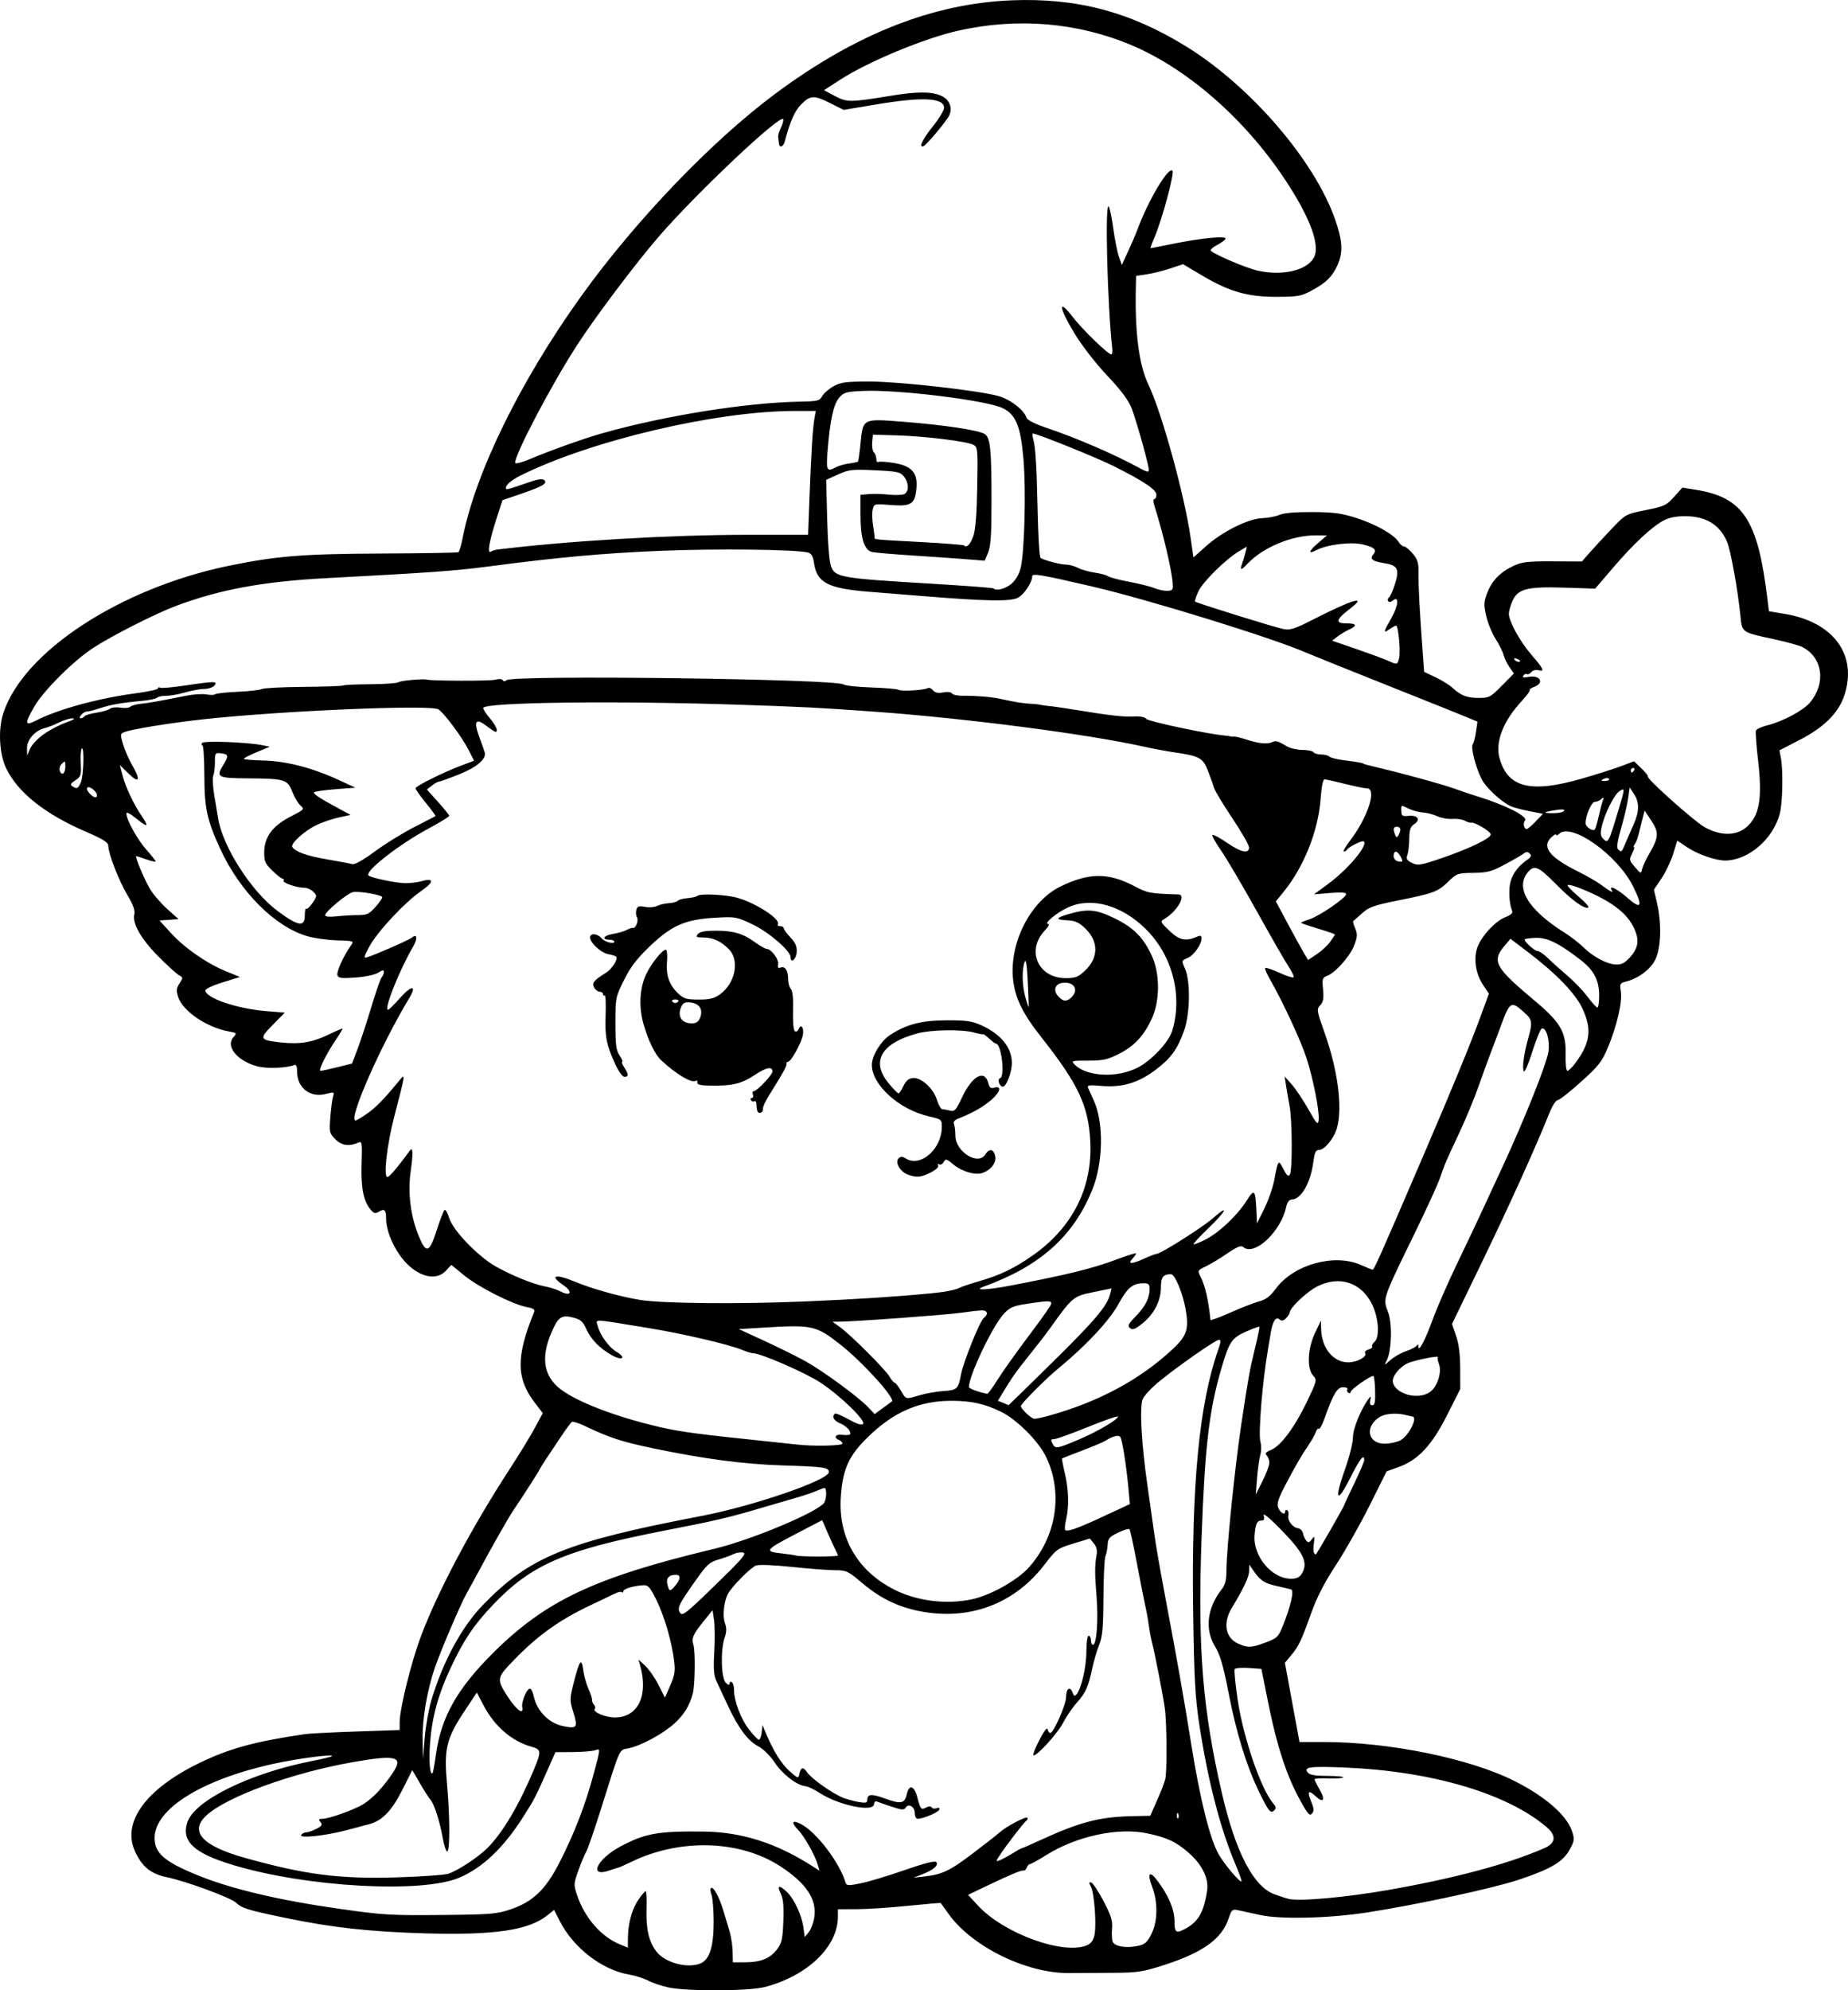 <?xml version="1.0" encoding="UTF-8" standalone="no"?>
<!-- Created with Inkscape (http://www.inkscape.org/) -->

<svg
   width="216.45mm"
   height="233.02mm"
   viewBox="0 0 216.45 233.02"
   version="1.1"
   id="svg5"
   xml:space="preserve"
   xmlns="http://www.w3.org/2000/svg"
   xmlns:svg="http://www.w3.org/2000/svg"><defs
     id="defs2" /><g
     id="layer1"
     transform="translate(41.354,-12.584)"><path
       style="fill:#000000;stroke-width:0.265"
       d="m 36.943,245.271 c -0.8,-0.171 -1.872,-0.53 -2.381,-0.798 -0.509,-0.268 -1.519,-0.588 -2.244,-0.712 -3.153,-0.539 -6.507,-3.122 -8.093,-6.234 l -0.68,-1.333 -0.776,0.624 c -2.183,1.756 -6.209,2.355 -14.269,2.123 -6.537,-0.188 -10.953,-0.675 -16.404,-1.807 -4.453,-0.925 -5.067,-1.115 -5.821,-1.799 -0.658,-0.597 -5.877,-2.514 -8.093,-2.971 -1.901,-0.393 -2.934,-1.245 -3.754,-3.099 -1.486,-3.359 1.304,-7.195 7.417,-10.195 3.589,-1.761 6.574,-2.584 12.569,-3.464 0.472,-0.069 3.15,-0.204 5.951,-0.299 l 5.093,-0.173 v -0.92 c 0,-1.558 1.322,-6.915 2.462,-9.979 1.955,-5.253 5.976,-12.829 10.46,-19.712 1.09,-1.673 2.4,-3.818 2.91,-4.766 l 0.928,-1.723 -0.948,-1.241 c -2.169,-2.842 -2.189,-5.376 -0.081,-10.559 0.138,-0.338 -0.041,-0.47 -0.833,-0.615 -1.617,-0.296 -5.639,-2.325 -7.311,-3.688 l -1.54,-1.256 -0.63,0.68 c -1.305,1.408 -3.775,0.555 -5.452,-1.883 -0.939,-1.364 -1.554,-3.017 -1.554,-4.173 0,-1.065 -0.185,-1.254 -0.84,-0.855 -0.438,0.266 -0.596,0.219 -1.026,-0.305 -0.801,-0.977 -1.098,-2.575 -1.002,-5.385 0.077,-2.234 0.034,-2.576 -0.307,-2.425 -1.145,0.507 -2.005,0.399 -2.75,-0.346 -0.717,-0.716 -0.744,-0.833 -0.606,-2.602 0.079,-1.019 0.222,-2.106 0.318,-2.417 0.166,-0.537 0.124,-0.552 -0.841,-0.303 -1.846,0.477 -3.37,-0.706 -3.37,-2.615 0,-0.658 -0.099,-0.862 -0.366,-0.759 -0.932,0.358 -3.203,0.434 -4.29,0.144 -2.357,-0.628 -3.766,-2.352 -2.797,-3.422 0.419,-0.463 0.392,-0.496 -0.564,-0.669 -2.561,-0.465 -5.366,-2.367 -5.907,-4.006 -0.255,-0.774 -0.232,-1.034 0.147,-1.612 0.43,-0.656 0.428,-0.702 -0.042,-0.95 -0.272,-0.143 -1.363,-1.135 -2.424,-2.203 -2.043,-2.056 -3.088,-3.887 -2.824,-4.943 0.11,-0.44 -0.127,-1.101 -0.804,-2.238 -1.002,-1.682 -2.233,-4.843 -2.242,-5.76 -0.004,-0.42 -0.571,-0.777 -2.69,-1.695 -4.756,-2.059 -7.887,-4.554 -9.269,-7.388 -0.811,-1.662 -0.965,-4.522 -0.347,-6.439 2.327,-7.218 13.707,-14.661 26.419,-17.28 5.58,-1.15 8.703,-1.399 18,-1.437 4.786,-0.02 8.788,-0.089 8.894,-0.155 0.106,-0.066 0.337,-0.85 0.512,-1.743 1.498,-7.615 6.777,-18.361 13.873,-28.24 6.359,-8.853 15.283,-18.156 22.721,-23.687 9.414,-7 18.476,-10.578 27.716,-10.944 7.593,-0.3 13.824,1.343 20.373,5.374 7.573,4.661 15.089,13.384 17.501,20.313 0.872,2.505 0.935,3.846 0.251,5.353 -0.607,1.337 -1.353,2.06 -3.067,2.972 -1.191,0.634 -1.601,0.704 -4.101,0.704 -3.387,0 -5.516,-0.617 -8.736,-2.532 l -2.17,-1.291 -1.492,0.499 c -0.821,0.275 -2.058,0.583 -2.749,0.685 l -1.257,0.185 -0.029,1.227 c -0.129,5.391 0.356,9.179 1.474,11.513 1.567,3.273 4.224,12.914 4.942,17.934 l 0.328,2.292 1.472,-1.315 c 1.914,-1.711 4.951,-3.224 6.587,-3.283 0.679,-0.024 1.592,-0.199 2.028,-0.389 0.51,-0.222 1.881,-0.338 3.836,-0.327 2.504,0.015 3.418,0.138 5.159,0.695 2.283,0.731 4.407,1.932 4.949,2.801 0.186,0.298 0.477,0.541 0.648,0.541 0.17,0 0.624,0.373 1.007,0.829 0.581,0.69 0.694,1.078 0.677,2.315 -0.021,1.493 0.11,3.989 0.465,8.891 l 0.191,2.643 1.323,0.621 c 0.728,0.342 1.621,0.894 1.984,1.227 1.02,0.934 1.706,1.2 3.1,1.2 1.202,0 1.372,-0.09 2.698,-1.432 l 1.414,-1.432 -0.525,-0.751 c -0.289,-0.413 -0.597,-1.051 -0.686,-1.417 -0.088,-0.367 -0.504,-1.2 -0.923,-1.852 -0.419,-0.652 -0.918,-1.865 -1.108,-2.696 -0.304,-1.33 -0.292,-1.652 0.104,-2.689 0.557,-1.459 1.52,-2.457 3.069,-3.181 1.025,-0.479 1.667,-0.554 4.61,-0.541 l 3.42,0.016 0.944,-1.074 c 0.519,-0.591 1.673,-1.838 2.565,-2.772 1.617,-1.694 1.626,-1.699 3.971,-2.169 2.165,-0.434 2.427,-0.556 3.32,-1.553 l 0.97,-1.082 1.566,0.252 c 5.575,0.898 7.281,3.512 8.407,12.881 l 0.161,1.341 1.901,0.32 c 5.693,0.957 8.501,4.824 6.932,9.547 -0.674,2.031 -2.368,3.72 -5.192,5.178 l -2.405,1.242 0.17,0.907 c 0.273,1.454 0.197,5.27 -0.13,6.505 -0.786,2.973 -3.648,5.443 -6.359,5.49 -1.111,0.019 -3.253,-0.722 -4.493,-1.555 l -1.159,-0.779 -0.475,1.547 c -0.261,0.851 -0.877,2.144 -1.368,2.874 l -0.893,1.327 0.362,1.54 c 0.56,2.38 0.48,5.247 -0.184,6.62 -0.567,1.171 -1.992,2.238 -3.479,2.604 -0.666,0.164 -0.714,0.258 -0.573,1.143 0.193,1.214 -0.446,3.999 -1.496,6.52 -0.719,1.726 -1.073,2.18 -3.182,4.08 -1.306,1.176 -2.535,2.138 -2.732,2.138 -0.197,0 -0.631,0.685 -0.964,1.521 -1.55,3.887 -4.715,10.88 -7.906,17.467 l -3.495,7.214 0.479,1.385 c 0.325,0.939 0.48,2.164 0.483,3.809 l 0.004,2.424 -1.546,3.062 c -1.789,3.544 -3.394,5.257 -5.693,6.077 l -1.383,0.494 -1.998,4.004 c -1.099,2.202 -2.87,5.333 -3.936,6.958 -1.363,2.077 -2.229,3.765 -2.918,5.689 -1.151,3.214 -1.457,3.851 -2.377,4.944 l -0.687,0.817 0.855,4.639 0.855,4.639 h 2.838 c 7.679,0 17.102,1.925 22.341,4.564 3.628,1.828 6.128,4.012 6.751,5.898 0.299,0.907 0.273,1.115 -0.269,2.107 -0.802,1.467 -2.176,2.285 -5.968,3.552 -3.04,1.016 -12.053,2.958 -17.844,3.845 -4.437,0.68 -10.062,0.812 -12.435,0.293 -1.091,-0.239 -2.289,-0.5 -2.662,-0.58 -0.604,-0.13 -0.717,-0.027 -1.036,0.939 -0.811,2.457 -3.048,4.055 -7.784,5.56 -2.296,0.73 -2.997,0.834 -5.689,0.844 -1.689,0.007 -4.023,0.021 -5.187,0.032 -5.03,0.048 -11.415,-3.084 -14.181,-6.956 -0.464,-0.65 -0.865,-1.209 -0.891,-1.244 -0.026,-0.035 -1.765,0.112 -3.865,0.326 -2.1,0.214 -4.8,0.391 -6.001,0.394 l -2.183,0.005 v 0.879 c 0,3.5 -3.566,6.927 -8.562,8.228 -1.865,0.486 -9.09,0.517 -11.282,0.049 z m 3.81,-2.842 c 1.018,-0.464 1.482,-1.981 1.482,-4.847 0,-1.37 -0.115,-2.792 -0.254,-3.16 -0.14,-0.368 -0.162,-0.727 -0.049,-0.797 0.286,-0.177 0.951,1.046 1.427,2.622 0.219,0.728 0.549,1.821 0.732,2.429 0.183,0.608 0.347,1.68 0.363,2.381 l 0.03,1.275 1.455,-0.005 c 1.829,-0.006 2.925,-0.456 3.733,-1.533 0.539,-0.718 0.646,-1.206 0.724,-3.279 0.067,-1.797 -0.014,-2.647 -0.31,-3.241 -0.475,-0.953 -0.19,-1.038 0.699,-0.21 0.853,0.795 1.755,2.706 1.955,4.144 l 0.163,1.168 0.473,-0.584 c 0.26,-0.321 0.549,-1.094 0.643,-1.716 0.319,-2.129 -0.923,-3.998 -3.982,-5.991 -4.691,-3.056 -11.649,-3.287 -17.326,-0.574 -0.8,0.382 -1.515,0.704 -1.587,0.714 -0.073,0.01 -0.59,0.175 -1.149,0.366 -2.436,0.834 -1.403,-1.361 1.325,-2.816 2.903,-1.547 4.401,-1.817 9.746,-1.754 4.423,0.052 8.386,1.295 12.595,3.952 l 0.988,0.624 -0.21,-0.717 c -0.331,-1.128 -1.56,-3.293 -2.321,-4.088 -0.837,-0.874 -0.664,-1.178 0.367,-0.645 1.798,0.93 4.512,4.486 5.214,6.831 0.117,0.39 0.3,0.4 1.803,0.097 0.92,-0.186 3.221,-0.879 5.113,-1.542 2.161,-0.757 3.534,-1.112 3.693,-0.955 0.353,0.348 -0.291,0.933 -1.577,1.432 l -1.058,0.41 1.191,-0.131 c 2.146,-0.237 3.009,-0.642 5.689,-2.671 1.455,-1.102 2.884,-2.219 3.175,-2.482 0.765,-0.693 3.078,-1.922 3.265,-1.735 0.087,0.087 0.038,0.242 -0.11,0.343 -0.298,0.203 -2.402,2.94 -3.146,4.091 -0.458,0.709 -0.458,0.726 0.023,0.548 0.273,-0.101 0.941,-0.46 1.483,-0.798 0.543,-0.338 1.04,-0.615 1.105,-0.615 0.065,0 0.99,-0.402 2.056,-0.893 4.661,-2.147 7.02,-2.773 10.771,-2.855 l 2.219,-0.049 0.593,-1.343 c 0.7,-1.586 0.948,-2.214 1.157,-2.93 0.228,-0.782 0.193,-6.652 -0.05,-8.334 -0.239,-1.659 -1.14,-6.286 -1.494,-7.672 -0.13,-0.51 -0.3,-1.417 -0.377,-2.016 -0.077,-0.599 -0.259,-1.611 -0.405,-2.249 -0.146,-0.638 -0.59,-2.886 -0.987,-4.996 -0.397,-2.11 -0.789,-3.914 -0.872,-4.008 -0.083,-0.095 -0.683,0.084 -1.333,0.397 -1.015,0.488 -1.189,0.689 -1.225,1.421 -0.024,0.469 -0.139,1.064 -0.257,1.323 -0.118,0.259 -0.224,2.436 -0.237,4.837 -0.018,3.545 -0.112,4.589 -0.498,5.556 -0.262,0.655 -0.629,1.905 -0.816,2.778 -0.466,2.174 -0.774,2.852 -1.824,4.021 -0.497,0.553 -1.21,1.601 -1.585,2.329 -0.666,1.292 -3.216,4.065 -3.488,3.792 -0.075,-0.075 0.251,-0.89 0.725,-1.81 0.515,-0.999 0.897,-1.495 0.948,-1.232 0.047,0.242 0.19,0.44 0.317,0.44 0.383,0 1.846,-3.321 1.846,-4.189 0,-0.992 0.458,-1.34 0.744,-0.567 0.17,0.459 0.267,0.501 0.5,0.215 0.558,-0.683 1.137,-3.245 1.137,-5.032 0,-1.026 0.114,-1.804 0.265,-1.804 0.146,0 0.265,0.238 0.265,0.529 0,0.291 0.111,0.529 0.246,0.529 0.414,0 0.632,-2.874 0.42,-5.54 -0.225,-2.828 -0.227,-3.74 -0.01,-4.942 0.103,-0.57 0.004,-1 -0.32,-1.393 l -0.468,-0.569 -1.934,0.59 c -1.862,0.568 -1.988,0.66 -3.368,2.462 -3.421,4.467 -8.469,6.459 -14.07,5.552 -2.808,-0.455 -5.061,-1.505 -7.298,-3.403 -1.65,-1.4 -1.841,-1.49 -3.153,-1.49 -0.768,-2.6e-4 -3.04,-0.174 -5.048,-0.386 -2.156,-0.227 -3.889,-0.293 -4.233,-0.161 -0.635,0.244 -2.837,2.474 -3.285,3.325 -0.473,0.899 -0.648,2.629 -0.346,3.423 0.212,0.557 0.202,1.003 -0.037,1.708 -0.491,1.448 -0.409,4.716 0.133,5.258 0.302,0.302 0.439,0.334 0.439,0.103 0,-0.185 0.119,-0.263 0.265,-0.173 0.146,0.09 0.265,0.492 0.265,0.894 0,1.308 0.77,3.365 1.73,4.622 0.517,0.677 1.046,1.231 1.176,1.231 0.13,0 0.279,-0.387 0.331,-0.86 l 0.095,-0.86 0.329,0.794 c 0.902,2.174 1.834,3.694 2.804,4.571 0.959,0.866 1.081,0.913 1.165,0.448 0.159,-0.88 0.473,-0.975 0.928,-0.28 0.484,0.738 3.041,2.538 4.273,3.007 0.437,0.166 1.24,0.38 1.786,0.475 0.794,0.138 0.992,0.091 0.992,-0.238 0,-0.715 0.482,-0.752 2.106,-0.16 1.841,0.671 2.277,0.58 2.521,-0.529 0.255,-1.163 0.857,-1.008 1.211,0.313 0.4,1.493 0.462,1.567 1.042,1.257 0.315,-0.168 0.555,-0.173 0.654,-0.012 0.086,0.14 0.348,0.18 0.581,0.091 0.273,-0.105 0.385,-0.043 0.313,0.172 -0.108,0.323 -1.862,1.061 -2.54,1.069 -0.182,0.002 -0.331,-0.297 -0.331,-0.666 0,-0.752 -0.728,-1.187 -1.068,-0.638 -0.182,0.295 -0.464,0.276 -1.627,-0.112 -0.773,-0.258 -1.555,-0.53 -1.737,-0.605 -0.183,-0.075 -0.331,0.051 -0.331,0.283 0,1.027 -4.182,0.165 -6.434,-1.325 -0.575,-0.38 -1.298,-0.719 -1.608,-0.753 -1.022,-0.112 -2.66,-1.375 -3.6,-2.776 -0.539,-0.803 -1.343,-1.597 -1.922,-1.897 -1.213,-0.63 -2.32,-2.107 -3.548,-4.736 -0.51,-1.091 -1.113,-2.38 -1.339,-2.863 -0.321,-0.685 -0.38,-1.442 -0.268,-3.44 0.079,-1.409 0.067,-3.087 -0.027,-3.729 l -0.171,-1.168 -0.948,1.168 c -1.365,1.681 -1.535,2.071 -1.284,2.947 0.23,0.801 0.172,4.704 -0.084,5.643 -0.391,1.435 -1.016,2.461 -2.121,3.476 -1.346,1.237 -3.909,2.628 -5.42,2.941 -1.128,0.234 -0.889,-0.298 -3.244,7.194 -0.755,2.401 -1.517,4.604 -1.693,4.895 -0.176,0.291 -0.586,1.271 -0.911,2.178 -0.566,1.578 -0.573,1.703 -0.168,2.91 0.885,2.641 2.787,4.842 4.974,5.755 l 0.978,0.409 0.006,-1.128 c 0.01,-1.708 0.473,-3.398 1.234,-4.501 0.376,-0.546 0.757,-0.992 0.846,-0.992 0.089,-1e-5 0.134,0.916 0.1,2.035 -0.073,2.382 0.262,3.857 1.141,5.019 1.019,1.348 3.741,2.062 5.245,1.377 z m 45.254,-2.121 c 0.459,-0.209 0.724,-0.594 0.842,-1.223 0.237,-1.262 -0.039,-4.888 -0.426,-5.612 -0.258,-0.482 -0.25,-0.573 0.039,-0.483 0.196,0.061 0.845,1.042 1.443,2.18 0.87,1.656 1.068,2.287 0.994,3.158 -0.051,0.599 -0.027,1.294 0.053,1.546 0.184,0.578 1.517,0.832 2.893,0.55 0.901,-0.185 1.147,-0.392 1.654,-1.392 0.754,-1.488 0.79,-3.719 0.091,-5.558 -0.601,-1.582 -0.314,-1.936 0.595,-0.735 1.307,1.726 2.025,3.408 2.025,4.741 0,1.343 0.167,1.487 1.142,0.987 1.64,-0.843 2.289,-1.949 2.682,-4.571 0.206,-1.373 -0.593,-3.008 -2.133,-4.363 -1.497,-1.318 -2.561,-1.816 -4.935,-2.311 -3.39,-0.707 -8.261,0.347 -11.768,2.546 -0.928,0.582 -1.786,1.058 -1.908,1.058 -0.122,0 -0.29,0.18 -0.374,0.399 -0.084,0.22 -0.246,0.381 -0.359,0.359 -0.29,-0.057 -1.429,0.413 -4.159,1.717 l -2.366,1.13 1.146,1.243 c 3.046,3.305 10.132,5.865 12.83,4.636 z m -67.549,-4.181 c 2.61,-0.886 4.108,-2.325 5.728,-5.501 1.749,-3.43 3.028,-6.748 4,-10.373 0.797,-2.975 0.798,-2.979 0.214,-2.766 -0.321,0.118 -1.51,0.22 -2.642,0.226 l -2.057,0.012 -0.879,1.984 c -1.488,3.36 -1.566,3.511 -2.957,5.689 -2.269,3.552 -4.701,5.857 -7.402,7.015 -4.391,1.882 -17.977,1.119 -26.583,-1.494 -4.548,-1.381 -6.024,-2.772 -5.292,-4.989 0.842,-2.55 7.333,-5.743 14.553,-7.158 1.237,-0.242 2.308,-0.501 2.381,-0.575 0.289,-0.293 -4.009,0.269 -6.869,0.898 -8.39,1.845 -13.901,5.286 -13.901,8.68 0,1.759 1.131,2.753 4.895,4.302 4.014,1.652 9.626,2.983 16.933,4.014 5.108,0.721 5.816,0.76 12.435,0.691 5.111,-0.053 5.867,-0.12 7.444,-0.655 z m 102.873,-2.284 c 7.756,-1.362 14.006,-3.039 18.215,-4.887 1.359,-0.597 1.423,-1.477 0.184,-2.517 -4.669,-3.92 -13.455,-6.496 -23.586,-6.914 -4.069,-0.168 -4.859,-0.061 -4.322,0.586 0.236,0.285 0.878,0.394 2.323,0.394 1.098,0 1.916,0.08 1.818,0.178 -0.098,0.098 -0.892,0.149 -1.764,0.114 -0.872,-0.036 -1.586,0.009 -1.586,0.1 0,0.091 0.266,0.627 0.591,1.192 0.707,1.229 0.459,1.66 -0.459,0.798 -0.857,-0.805 -1.034,-0.587 -0.519,0.644 0.329,0.787 0.347,1.07 0.09,1.38 -0.27,0.326 -0.505,0.059 -1.43,-1.626 -1.538,-2.801 -2.681,-6.283 -3.661,-11.157 l -0.836,-4.159 -1.491,-0.101 c -0.82,-0.056 -1.556,0.005 -1.636,0.135 -0.08,0.13 0.072,1.716 0.338,3.525 0.657,4.474 2.757,10.594 4.195,12.226 0.317,0.36 0.341,0.542 0.102,0.781 -0.427,0.427 -0.651,0.152 -1.787,-2.18 -1.461,-3.001 -2.639,-6.817 -3.552,-11.505 -0.638,-3.276 -1,-4.521 -1.602,-5.508 -1.226,-2.009 -0.925,-4.518 0.805,-6.717 0.392,-0.498 0.534,-1.074 0.533,-2.164 -0.001,-2.397 0.982,-12.076 1.736,-17.096 0.814,-5.419 0.992,-6.408 1.592,-8.855 0.338,-1.378 0.576,-2.544 0.528,-2.591 -0.047,-0.047 -0.747,0.207 -1.555,0.564 -1.696,0.75 -1.986,1.191 -2.934,4.46 -1.42,4.9 -1.909,9.178 -2.29,20.048 -0.442,12.613 0.138,19.791 2.385,29.501 1.61,6.957 3.706,10.986 6.18,11.88 0.607,0.22 1.342,0.459 1.633,0.531 1.271,0.317 6.731,-0.174 11.76,-1.057 z m -17.993,-3.014 c -1.778,-4.179 -3.253,-9.912 -4.245,-16.497 -0.465,-3.087 -0.588,-5.388 -0.695,-13.011 -0.21,-14.883 0.702,-24.395 2.948,-30.761 0.294,-0.832 0.313,-1.121 0.076,-1.12 -0.389,0.002 -4.947,3.186 -7.071,4.94 -0.85,0.702 -1.686,1.601 -1.858,1.998 -0.396,0.912 -0.152,5.305 0.568,10.259 0.286,1.965 0.64,4.465 0.788,5.556 0.148,1.091 0.672,4.128 1.165,6.747 1.595,8.469 2.23,12.061 3.181,17.992 1.032,6.442 2.188,11.036 3.219,12.799 0.71,1.213 2.47,3.294 2.642,3.122 0.055,-0.055 -0.268,-0.966 -0.719,-2.024 z m -92.155,1.121 c 1.133,-0.381 3.475,-1.927 4.563,-3.012 1.759,-1.753 3.693,-5.016 5.426,-9.153 0.898,-2.144 0.876,-2.379 -0.249,-2.69 -2.319,-0.64 -4.349,-2.385 -5.637,-4.844 l -0.789,-1.506 -1.457,2.19 c -2.092,3.144 -2.407,4.428 -2.049,8.355 0.347,3.805 0.373,7.862 0.052,8.06 -0.129,0.08 -0.378,-0.657 -0.553,-1.638 -0.346,-1.942 -1.016,-3.997 -1.451,-4.452 -0.151,-0.158 -0.687,-0.995 -1.19,-1.861 l -0.915,-1.574 -1.201,2.385 c -1.197,2.377 -2.366,3.575 -3.847,3.943 -0.291,0.072 -1.422,0.375 -2.513,0.671 -2.491,0.678 -5.717,1.032 -5.448,0.597 0.103,-0.166 0.365,-0.303 0.581,-0.303 0.217,0 0.754,-0.186 1.194,-0.413 0.651,-0.337 0.741,-0.484 0.484,-0.794 -0.256,-0.308 -0.219,-0.38 0.194,-0.38 0.798,0 3.822,-1.082 4.846,-1.734 1.12,-0.713 2.289,-1.95 3.387,-3.585 1.333,-1.985 0.52,-2.218 -4.612,-1.323 C -7.119,220.131 -14.867,222.956 -17.214,225.166 c -1.982,1.866 -0.437,3.541 4.548,4.936 7.029,1.966 11.04,2.483 17.727,2.285 2.91,-0.086 5.665,-0.282 6.122,-0.436 z m 85.472,-6.998 c -0.085,-0.211 -0.147,-0.148 -0.16,0.16 -0.011,0.279 0.051,0.435 0.139,0.347 0.088,-0.088 0.097,-0.316 0.021,-0.507 z M 9.708,217.989 c 0.609,-4.379 2.478,-7.692 6.716,-11.905 6.163,-6.127 11.915,-8.83 25.893,-12.17 4.407,-1.053 12.33,-4.393 12.887,-5.433 0.142,-0.265 0.233,-0.78 0.203,-1.143 -0.054,-0.655 -0.064,-0.658 -0.991,-0.256 -0.515,0.223 -1.472,0.557 -2.127,0.742 -0.655,0.185 -2.619,0.76 -4.366,1.276 -3.954,1.17 -5.394,1.508 -11.473,2.691 -11.667,2.271 -15.598,3.976 -20.09,8.711 -2.254,2.377 -3.394,4.081 -4.951,7.402 -1.44,3.071 -2.17,5.749 -2.395,8.787 -0.156,2.11 -0.011,3.794 0.3,3.483 0.057,-0.057 0.234,-1.041 0.394,-2.186 z m -0.537,-6.348 c 1.382,-4.582 3.545,-8.573 6.045,-11.156 5.447,-5.628 9.786,-7.394 25.564,-10.408 6.101,-1.165 14.949,-4.207 14.949,-5.139 0,-0.552 -0.53,-0.629 -5.424,-0.785 -4.561,-0.146 -9.18,-0.755 -15.13,-1.995 -3.671,-0.765 -5.159,-1.249 -7.941,-2.582 -0.756,-0.363 -1.474,-0.598 -1.596,-0.523 -0.121,0.075 -0.682,0.83 -1.246,1.678 -0.564,0.848 -1.346,2.018 -1.739,2.6 -0.393,0.582 -0.762,1.177 -0.819,1.323 -0.091,0.231 -1.838,2.947 -3.148,4.895 -0.52,0.774 -2.412,4.104 -3.832,6.747 -0.547,1.019 -1.263,2.328 -1.591,2.91 -0.683,1.214 -3.064,6.795 -3.7,8.674 -0.891,2.631 -1.449,5.878 -1.418,8.26 l 0.031,2.381 0.218,-2.514 c 0.12,-1.382 0.469,-3.347 0.776,-4.366 z m 16.644,1.468 c -0.465,-1.492 -0.463,-1.583 0.054,-3.616 0.647,-2.542 0.905,-2.867 1.089,-1.374 0.077,0.628 0.354,1.617 0.615,2.199 0.261,0.582 0.448,1.16 0.416,1.285 -0.032,0.124 0.064,0.374 0.213,0.554 0.149,0.18 0.203,0.396 0.119,0.48 -0.373,0.373 1.313,1.071 2.481,1.027 2.629,-0.099 3.799,-2.644 2.815,-6.123 l -0.187,-0.661 0.796,0.743 c 0.438,0.409 1.135,1.412 1.549,2.23 l 0.752,1.487 0.628,-1.434 c 0.521,-1.188 0.598,-1.68 0.449,-2.869 -0.287,-2.297 -1.141,-5.229 -2.076,-7.129 -0.73,-1.483 -0.968,-1.755 -1.511,-1.727 -1.148,0.06 -2.364,0.422 -2.364,0.705 0,0.152 -0.076,0.199 -0.169,0.106 -0.093,-0.093 -0.48,-0.011 -0.86,0.182 -0.38,0.193 -1.601,0.778 -2.714,1.301 -3.916,1.837 -6.575,3.785 -9.643,7.065 -1.405,1.502 -1.411,1.786 -0.089,3.783 1.006,1.519 1.819,2.082 1.638,1.135 -0.131,-0.685 0.623,-2.366 0.966,-2.153 0.121,0.074 0.289,0.465 0.375,0.869 0.368,1.727 1.754,3.143 3.425,3.497 1.639,0.348 1.774,0.176 1.234,-1.561 z m 81.074,-8.224 c 1.331,-0.498 1.48,-0.642 2.006,-1.937 0.913,-2.249 1.354,-4.155 0.988,-4.268 -0.171,-0.053 -0.952,-0.24 -1.735,-0.416 -1.434,-0.322 -1.905,-0.641 -2.73,-1.844 l -0.449,-0.656 -0.014,0.736 c -0.013,0.707 -0.632,2.03 -2.007,4.291 -1.104,1.816 -0.791,3.571 0.757,4.245 1.132,0.493 1.507,0.475 3.183,-0.152 z M 45.66,194.353 c -0.327,-0.049 -0.844,0.041 -1.15,0.201 -0.306,0.16 -1.081,0.441 -1.724,0.624 -1.013,0.289 -1.354,0.596 -2.568,2.312 -2.094,2.961 -2.281,3.34 -1.925,3.91 0.27,0.433 0.699,0.097 4.131,-3.237 3.242,-3.15 3.738,-3.734 3.235,-3.81 z m 26.79,5.484 c 2.176,-0.456 5.329,-2.213 6.692,-3.729 3.231,-3.594 4.043,-8.674 2.059,-12.888 -0.885,-1.88 -3.455,-4.456 -5.364,-5.377 -1.893,-0.913 -3.407,-1.246 -5.699,-1.254 -3.788,-0.013 -6.813,1.29 -9.829,4.236 -2.229,2.177 -2.927,3.689 -3.173,6.87 -0.373,4.835 1.897,8.811 6.29,11.018 2.631,1.322 6.05,1.747 9.024,1.124 z m -34.699,-1.624 c 0.628,-0.752 0.648,-1.258 0.051,-1.253 -0.833,0.007 -1.167,0.398 -0.979,1.146 0.215,0.855 0.296,0.864 0.928,0.107 z m 73.489,-1.595 c 0.575,-1.207 -0.001,-2.331 -2.514,-4.902 -1.397,-1.429 -2.182,-2.075 -2.074,-1.705 0.127,0.432 0.065,0.595 -0.224,0.595 -0.541,0 -0.713,0.34 -0.833,1.648 -0.238,2.602 2.154,5.345 4.502,5.161 0.572,-0.045 0.889,-0.266 1.143,-0.797 z m -54.454,-1.914 c 0,-0.075 -0.112,-0.343 -0.248,-0.595 -0.137,-0.253 -0.551,-1.153 -0.92,-2 l -0.672,-1.541 -2.918,1.516 c -3.758,1.952 -3.909,2.136 -1.937,2.359 0.845,0.095 1.655,0.214 1.801,0.265 0.43,0.148 4.895,0.145 4.895,-0.003 z m 57.658,-2.933 c 0.885,-1.542 1.609,-2.846 1.609,-2.896 0,-0.05 0.535,-1.199 1.189,-2.553 0.654,-1.354 1.19,-2.611 1.191,-2.793 0.003,-0.807 -0.504,-0.158 -1.649,2.109 -1.571,3.111 -1.893,2.58 -0.611,-1.008 0.519,-1.451 0.938,-3.129 0.938,-3.755 7e-5,-1.034 0.937,-3.323 1.864,-4.557 0.245,-0.325 0.275,-0.29 0.168,0.198 -0.087,0.397 -0.007,0.595 0.242,0.595 0.286,0 0.361,-0.396 0.325,-1.72 -0.026,-0.946 -0.122,-1.72 -0.213,-1.72 -0.376,0 -2.65,1.598 -2.65,1.862 0,0.157 -0.121,0.211 -0.269,0.12 -0.148,-0.091 -0.2,-0.277 -0.117,-0.412 0.084,-0.135 -0.139,-0.246 -0.496,-0.246 -0.694,0 -1.174,0.802 -2.168,3.624 -0.267,0.756 -0.574,1.32 -0.683,1.253 -0.109,-0.067 -0.271,0.108 -0.361,0.391 -0.09,0.282 -0.473,0.968 -0.852,1.525 -0.868,1.275 -1.498,2.364 -2.765,4.781 -0.756,1.443 -0.951,2.061 -0.789,2.5 0.233,0.63 0.827,0.978 0.827,0.484 0,-0.166 0.108,-0.236 0.24,-0.154 0.132,0.082 0.192,0.356 0.133,0.611 -0.134,0.581 0.486,1.406 1.126,1.5 0.267,0.039 0.528,0.298 0.58,0.575 0.052,0.277 0.224,0.664 0.383,0.859 0.236,0.291 0.355,0.267 0.656,-0.132 0.331,-0.438 0.355,-0.389 0.243,0.492 -0.107,0.841 -0.028,1.27 0.233,1.27 0.037,0 0.791,-1.262 1.676,-2.804 z m -27.627,-1.159 c 1.019,-0.462 2.374,-1.087 3.011,-1.389 l 1.159,-0.549 -0.169,-1.816 c -0.245,-2.638 -0.716,-5.649 -0.94,-6.012 -0.193,-0.313 -0.866,-0.14 -1.87,0.479 -0.218,0.135 -1.409,0.631 -2.646,1.103 -1.237,0.472 -2.281,0.88 -2.321,0.908 -0.04,0.028 0.107,0.812 0.327,1.742 0.452,1.918 0.507,3.851 0.152,5.381 -0.133,0.574 -0.188,1.131 -0.122,1.237 0.159,0.257 1.171,-0.064 3.42,-1.085 z m 20.504,-6.766 c 5.3e-4,-0.298 -0.139,-0.682 -0.31,-0.853 -0.238,-0.238 -0.112,-0.394 0.539,-0.668 1.138,-0.478 2.771,-2.69 4.203,-5.693 1.151,-2.413 1.165,-2.476 0.688,-3.005 -0.746,-0.826 -0.639,-3.155 0.23,-4.981 l 0.693,-1.455 0.022,1.001 c 0.049,2.217 1.416,3.894 3.174,3.894 1.042,0 2.25,-0.666 1.985,-1.094 -0.09,-0.145 0.085,-0.329 0.389,-0.409 0.304,-0.08 0.496,-0.237 0.426,-0.349 -0.07,-0.112 0.051,-0.352 0.268,-0.531 0.656,-0.544 0.504,-2.847 -0.293,-4.447 -1.27,-2.548 -3.826,-3.366 -6.416,-2.053 -1.199,0.607 -3.216,2.517 -3.216,3.045 0,0.135 -0.191,0.436 -0.425,0.67 -0.316,0.316 -0.514,0.351 -0.775,0.134 -0.427,-0.354 -0.795,0.223 -1.021,1.6 -0.083,0.507 -0.223,1.338 -0.311,1.847 -0.667,3.869 -1.164,9.956 -0.89,10.912 0.115,0.402 0.105,1.093 -0.022,1.537 -0.127,0.444 -0.298,1.664 -0.38,2.712 l -0.149,1.905 0.795,-1.587 c 0.437,-0.873 0.795,-1.832 0.796,-2.13 z m -22.092,-2.822 c 2.018,-0.863 4.366,-2.255 4.366,-2.589 0,-0.115 -1.578,0.431 -3.506,1.213 -1.928,0.783 -3.718,1.425 -3.978,1.428 -0.394,0.004 -0.424,0.095 -0.182,0.547 0.334,0.625 0.516,0.592 3.3,-0.599 z m -27.914,0.578 c 0,-0.15 -0.179,-0.341 -0.397,-0.425 -0.61,-0.234 -0.47,-0.669 0.198,-0.615 1.152,0.093 1.293,0.023 1.012,-0.503 -0.145,-0.271 -0.626,-0.643 -1.068,-0.826 -0.755,-0.313 -1.011,-0.767 -0.642,-1.136 0.089,-0.089 0.811,0.205 1.605,0.653 0.95,0.536 1.533,0.725 1.705,0.553 0.375,-0.375 -2.646,-3.31 -5.003,-4.86 -1.736,-1.141 -6.958,-3.416 -7.842,-3.416 -0.194,0 -0.763,-0.172 -1.265,-0.382 -1.601,-0.669 -7.088,-1.943 -11.322,-2.628 -6.469,-1.048 -5.847,-1.025 -5.645,-0.208 0.266,1.074 1.31,2.515 2.206,3.044 1.196,0.706 0.674,1.084 -0.548,0.397 -1.426,-0.802 -2.446,-1.851 -3.007,-3.094 -0.392,-0.869 -0.658,-1.095 -1.561,-1.324 -1.325,-0.336 -1.731,-0.051 -2.509,1.767 -1.171,2.735 -0.953,4.787 0.666,6.293 1.561,1.453 5.791,3.205 10.795,4.472 2.963,0.75 4.74,1.019 11.245,1.698 2.838,0.296 5.517,0.583 5.953,0.636 1.85,0.228 5.424,0.165 5.424,-0.096 z m 65.344,-0.384 c 1.001,-0.518 2.105,-2.731 1.397,-2.803 -0.109,-0.011 -0.437,-0.081 -0.728,-0.156 -1.151,-0.295 -2.458,-0.186 -3.141,0.262 -1.735,1.137 -1.326,3.089 0.647,3.089 0.586,0 1.407,-0.177 1.824,-0.393 z m -41.134,-2.893 c 5.808,-1.621 10.575,-4.178 14.413,-7.731 1.745,-1.616 2,-2.403 1.558,-4.814 -0.346,-1.886 -1.244,-4.013 -1.694,-4.013 -0.922,0 -1.18,0.335 -1.18,1.532 0,1.576 -0.799,3.139 -2.161,4.227 -0.863,0.69 -1.158,0.801 -1.458,0.552 -0.314,-0.261 -0.203,-0.489 0.68,-1.393 1.111,-1.138 1.616,-2.143 1.616,-3.215 0,-0.506 -0.138,-0.644 -0.644,-0.644 -1.339,0 -1.922,0.471 -3.002,2.428 -1.095,1.983 -3.787,4.864 -7.069,7.566 -1.499,1.234 -4.366,4.115 -4.366,4.388 0,0.327 1.236,1.484 1.587,1.486 0.218,7.9e-4 0.992,-0.164 1.72,-0.367 z m -18.416,-1.659 c 0.465,-0.317 -3.438,-4.625 -6.04,-6.666 -2.858,-2.242 -3.271,-2.332 -9.086,-1.976 l -2.8,0.171 3.004,1.382 c 1.652,0.76 3.816,1.833 4.81,2.384 2.05,1.137 6.189,4.172 7.332,5.377 l 0.764,0.805 0.956,-0.703 c 0.526,-0.387 1.003,-0.735 1.061,-0.774 z m 18.868,-4.646 c 4.955,-4.879 6.344,-6.526 6.701,-7.946 l 0.163,-0.648 -2.151,0.442 c -2.34,0.481 -2.428,0.554 -5.071,4.25 -0.468,0.655 -1.525,2.024 -2.348,3.043 -1.535,1.901 -2.105,2.704 -3.146,4.432 l -0.598,0.993 0.617,0.247 c 0.339,0.136 0.627,0.255 0.638,0.264 0.011,0.009 2.349,-2.275 5.194,-5.076 z m -15.574,3.906 c 0.75,-0.217 2.002,-0.434 2.783,-0.484 1.551,-0.099 1.714,-0.252 2.007,-1.881 0.26,-1.444 2.212,-6.306 2.675,-6.663 0.57,-0.439 0.46,-0.898 -0.214,-0.892 -0.327,0.003 -1.429,0.126 -2.447,0.274 -1.728,0.251 -12.541,1.041 -14.273,1.043 l -0.779,7.9e-4 0.911,0.667 c 1.305,0.956 5.239,4.888 5.752,5.749 0.238,0.4 0.515,0.728 0.615,0.728 0.1,0 0.427,0.417 0.728,0.926 0.633,1.073 0.489,1.039 2.243,0.532 z m 59.794,-0.414 c 0.842,-0.663 1.343,-2.306 0.988,-3.24 -0.138,-0.363 -0.197,-0.714 -0.131,-0.78 0.27,-0.27 -2.913,0.376 -3.599,0.73 -1.019,0.527 -1.824,1.613 -1.66,2.24 0.37,1.417 3.106,2.069 4.402,1.05 z m -50.726,-1.368 c 0.565,-0.906 2.115,-3.091 3.444,-4.856 1.329,-1.765 2.554,-3.465 2.721,-3.777 0.368,-0.688 0.135,-0.712 -2.706,-0.277 -1.658,0.254 -2.012,0.411 -2.746,1.216 -1.314,1.439 -4.051,7.198 -4.051,8.522 0,0.189 1.212,0.635 2.148,0.792 0.09,0.015 0.626,-0.714 1.191,-1.619 z M 123.33,170.779 c 0.582,-0.196 1.146,-0.488 1.253,-0.649 0.128,-0.193 0.196,-0.16 0.198,0.096 0.008,0.754 0.775,-0.697 1.693,-3.204 0.499,-1.363 1.737,-4.204 2.751,-6.314 1.014,-2.11 2.23,-4.67 2.703,-5.689 0.472,-1.019 1.687,-3.638 2.7,-5.821 2.558,-5.513 5.168,-12.053 5.383,-13.488 0.194,-1.294 -0.26,-2.878 -0.775,-2.706 -0.161,0.054 -0.661,1.27 -1.11,2.703 -0.449,1.433 -0.899,2.472 -0.999,2.31 -0.22,-0.356 0.012,-2.096 0.518,-3.881 0.522,-1.844 0.474,-2.17 -0.446,-2.993 -1.609,-1.439 -1.688,-1.387 -2.895,1.916 -0.266,0.728 -0.737,1.978 -1.047,2.778 -0.31,0.8 -0.961,2.586 -1.446,3.969 -0.485,1.382 -1.497,3.823 -2.248,5.424 -1.626,3.466 -1.682,3.597 -2.263,5.292 -0.25,0.728 -1.557,3.585 -2.905,6.35 -3.854,7.904 -3.787,7.708 -3.171,9.322 0.514,1.345 0.427,4.549 -0.154,5.669 -0.318,0.614 -0.315,0.614 0.441,-0.054 0.419,-0.371 1.238,-0.834 1.82,-1.029 z m -17.198,-5.833 c 0.783,-0.207 1.282,-0.585 1.918,-1.453 2.088,-2.85 6.86,-4.195 9.984,-2.813 0.663,0.293 1.28,0.546 1.37,0.562 0.173,0.03 0.832,-1.448 5.899,-13.233 3.52,-8.189 5.628,-13.319 6.88,-16.752 l 0.851,-2.332 -0.7,-1.057 c -0.888,-1.341 -1.134,-3.212 -0.594,-4.506 0.561,-1.342 2.084,-2.949 3.217,-3.393 0.693,-0.272 0.909,-0.488 0.786,-0.785 -0.357,-0.863 -0.425,-2.634 -0.136,-3.511 0.317,-0.961 0.93,-1.736 1.921,-2.431 0.453,-0.318 0.522,-0.49 0.286,-0.726 -0.217,-0.217 -0.41,-0.227 -0.651,-0.032 -0.188,0.152 -1.175,0.726 -2.194,1.274 -1.627,0.876 -2.083,1 -3.757,1.021 -1.824,0.024 -1.948,0.066 -2.91,1.001 -1.244,1.209 -1.697,1.38 -5.862,2.22 -2.906,0.586 -3.466,0.785 -4.268,1.517 -0.508,0.463 -0.97,0.869 -1.028,0.9 -0.058,0.032 0.046,0.421 0.23,0.865 0.282,0.68 0.264,0.991 -0.113,1.977 -0.489,1.28 -2.192,3.202 -3.166,3.572 -0.559,0.213 -0.603,0.356 -0.485,1.585 0.1,1.04 0.025,1.467 -0.328,1.856 -0.436,0.482 -0.413,0.629 0.479,3.139 1.576,4.431 2.155,8.805 1.485,11.216 -0.336,1.21 -1.456,2.588 -2.104,2.588 -0.38,0 -0.519,0.29 -0.664,1.389 -0.329,2.495 -1.432,4.402 -2.557,4.423 -0.281,0.005 -0.51,0.321 -0.628,0.868 -0.622,2.88 -3.709,5.781 -5.007,4.704 -0.287,-0.238 -0.699,-0.077 -1.907,0.746 -0.848,0.577 -1.981,1.258 -2.519,1.513 -0.937,0.444 -0.963,0.492 -0.623,1.149 0.565,1.093 0.937,2.695 1.185,5.102 0.01,0.101 1.061,-0.282 2.334,-0.851 1.273,-0.568 2.791,-1.159 3.373,-1.313 z m -53.071,0.005 c 5.918,-0.251 10.372,-0.538 14.574,-0.939 1.713,-0.163 2.912,-0.396 3.406,-0.661 0.237,-0.127 1.32,-0.487 2.408,-0.801 2.387,-0.689 4.1,-1.525 6.256,-3.053 4.609,-3.267 6.939,-7.947 6.641,-13.335 -0.231,-4.167 -1.41,-6.662 -5.751,-12.165 -2.182,-2.766 -3.06,-4.57 -3.292,-6.759 -0.451,-4.275 2.033,-9.141 5.546,-10.86 3.321,-1.625 5.614,-1.642 8.62,-0.066 1.615,0.847 1.796,0.881 5.204,0.993 0.974,0.032 -0.156,1.993 -1.654,2.87 -0.504,0.295 -0.474,0.362 0.614,1.398 1.168,1.112 1.894,1.255 3.289,0.65 0.326,-0.142 0.463,-0.082 0.463,0.203 0,0.73 -0.912,2.017 -1.645,2.322 -0.719,0.299 -0.719,0.299 -0.292,1.262 0.656,1.479 0.588,5.312 -0.131,7.29 -0.789,2.172 -1.522,3.175 -3.317,4.538 -1.993,1.513 -3.908,2.087 -6.295,1.887 -1.607,-0.135 -1.765,-0.105 -1.585,0.297 0.11,0.246 0.401,0.889 0.646,1.429 1.174,2.583 1.099,7.228 -0.166,10.379 -2.207,5.497 -6.126,8.999 -12.748,11.395 -1.292,0.468 0.37,0.403 3.119,-0.12 6.575,-1.253 9.633,-2.003 12.389,-3.04 1.294,-0.487 2.352,-0.818 2.352,-0.736 0,0.082 -0.197,0.366 -0.438,0.633 -0.594,0.656 -0.058,0.637 1.459,-0.051 0.634,-0.288 1.252,-0.523 1.373,-0.523 0.48,0 5.343,-3.074 6.594,-4.168 1.991,-1.742 1.605,-0.878 -0.519,1.161 -1.018,0.977 -1.803,1.823 -1.746,1.881 0.057,0.057 0.699,-0.197 1.426,-0.566 1.583,-0.802 3.695,-2.799 4.796,-4.535 0.903,-1.424 1.027,-1.308 1.142,1.069 l 0.076,1.587 0.861,-1.743 c 0.474,-0.959 0.994,-2.447 1.155,-3.307 0.458,-2.436 0.479,-2.462 1.067,-1.326 0.405,0.783 0.59,0.942 0.768,0.661 0.308,-0.487 0.28,-6.354 -0.039,-8.043 -0.137,-0.728 -0.323,-1.799 -0.412,-2.381 l -0.162,-1.058 0.828,0.926 c 0.456,0.509 1.332,1.819 1.949,2.91 0.994,1.76 1.13,1.903 1.204,1.262 0.116,-1.01 -0.627,-4.802 -1.425,-7.264 -0.653,-2.017 -2.789,-6.621 -4.241,-9.146 -0.398,-0.691 -0.662,-1.318 -0.587,-1.393 0.075,-0.075 0.817,0.175 1.649,0.556 0.832,0.381 1.582,0.623 1.667,0.538 0.085,-0.085 -0.184,-0.662 -0.597,-1.284 -0.413,-0.621 -2.103,-3.562 -3.755,-6.534 -1.652,-2.972 -3.528,-6.154 -4.169,-7.071 -0.641,-0.916 -1.079,-1.719 -0.974,-1.784 0.105,-0.065 0.87,0.349 1.7,0.919 1.657,1.139 2.58,1.333 2.58,0.543 0,-0.272 -0.883,-1.812 -1.961,-3.423 -1.079,-1.611 -2.039,-3.204 -2.135,-3.541 -0.096,-0.337 -0.417,-1.235 -0.714,-1.997 -0.6,-1.539 -0.964,-1.735 -4.054,-2.186 -0.873,-0.127 -2.421,-0.418 -3.44,-0.645 -6.667,-1.488 -20.951,-3.339 -31.75,-4.114 -6.486,-0.465 -8.041,-0.544 -15.875,-0.805 -14.4,-0.48 -29.766,-0.28 -29.766,0.388 0,0.165 0.352,0.713 0.783,1.216 0.718,0.84 1.024,1.578 0.655,1.578 -0.083,0 -0.564,-0.316 -1.071,-0.702 -1.245,-0.95 -1.514,-0.562 -0.855,1.231 0.294,0.8 0.591,1.638 0.66,1.862 0.236,0.768 -0.913,1.754 -3.028,2.598 -1.146,0.457 -2.192,0.834 -2.326,0.837 -0.133,0.003 -0.507,0.212 -0.832,0.463 l -0.59,0.457 1.306,1.455 c 0.718,0.8 1.311,1.534 1.317,1.631 0.006,0.097 -1.098,0.773 -2.453,1.504 -3.479,1.875 -7.477,5.004 -7.002,5.479 0.275,0.275 3.224,0.892 4.308,0.902 0.583,0.005 1.43,-0.097 1.883,-0.227 1.507,-0.432 1.501,0.094 -0.015,1.138 -1.928,1.328 -5.124,4.747 -6.075,6.5 -0.673,1.241 -0.705,1.393 -0.265,1.262 0.96,-0.286 4.913,-2.023 5.262,-2.312 0.6,-0.498 0.668,0.134 0.116,1.081 -1.621,2.778 -3.446,7.374 -2.934,7.39 0.096,0.003 0.73,-0.622 1.409,-1.389 1.356,-1.532 2.011,-1.524 1.081,0.013 -3.35,5.538 -7.213,14.335 -6.294,14.335 0.099,0 0.685,-0.347 1.301,-0.771 1.053,-0.725 1.914,-1.598 3.692,-3.747 0.901,-1.088 0.918,-1.244 -0.462,4.079 -0.857,3.304 -1.281,7.053 -0.798,7.053 0.237,0 1.122,-1.042 2.678,-3.153 0.31,-0.42 0.337,0.504 0.068,2.339 -0.375,2.562 -0.06,5.265 0.886,7.62 0.895,2.227 1.283,2.123 2.141,-0.57 0.395,-1.239 0.813,-2.312 0.929,-2.384 0.116,-0.072 0.354,0.346 0.529,0.928 0.439,1.466 3.376,4.52 5.473,5.694 1.974,1.104 4.381,2.075 5.807,2.343 0.567,0.106 1.376,0.372 1.798,0.59 1.181,0.611 1.438,0.029 0.322,-0.731 -1.729,-1.178 -0.987,-1.393 1.384,-0.401 1.921,0.803 5.153,1.707 7.522,2.102 2.61,0.436 11.573,0.521 19.502,0.185 z m 11.902,-14.856 c -0.893,-0.328 -1.523,-1.437 -1.073,-1.887 0.249,-0.249 0.433,-0.247 0.838,0.005 1.739,1.086 4.23,-1.098 4.23,-3.708 0,-0.848 -0.046,-0.885 -1.521,-1.221 -3.491,-0.796 -6.69,-3.694 -6.676,-6.047 0.006,-1.034 1.03,-2.729 2.075,-3.432 1.886,-1.271 3.694,-1.751 6.652,-1.764 2.333,-0.011 2.99,0.083 4.101,0.583 2.283,1.029 3.572,2.617 3.572,4.4 0,1.101 -0.636,2.783 -1.053,2.783 -0.413,0 -0.69,-0.874 -0.317,-0.998 0.597,-0.199 0.136,-4.029 -0.485,-4.029 -0.089,0 -0.449,-0.268 -0.801,-0.595 -0.351,-0.327 -0.673,-0.56 -0.715,-0.518 -0.042,0.043 -0.521,-0.046 -1.065,-0.197 -1.408,-0.391 -4.977,-0.337 -6.619,0.101 -4.235,1.127 -5.487,3.268 -3.401,5.814 0.548,0.669 1.078,1.214 1.177,1.211 0.099,-0.003 0.359,-0.39 0.578,-0.86 0.278,-0.598 0.607,-0.878 1.098,-0.935 0.97,-0.112 2.425,1.213 2.836,2.582 0.176,0.589 0.465,1.073 0.641,1.075 0.176,0.002 0.582,0.074 0.903,0.16 0.508,0.136 0.689,-0.068 1.413,-1.6 1.187,-2.511 2.637,-3.275 3.055,-1.609 0.127,0.504 0.295,0.642 0.647,0.53 0.902,-0.286 0.814,0.4 -0.167,1.299 -0.948,0.869 -2.325,1.667 -3.903,2.263 -0.525,0.198 -0.706,0.411 -0.595,0.7 0.088,0.228 0.159,0.834 0.159,1.346 0,1.875 2.66,3.547 3.501,2.201 0.453,-0.726 0.953,-0.664 1.156,0.143 0.191,0.763 -0.423,1.618 -1.441,2.007 -0.848,0.324 -2.463,-0.144 -3.497,-1.014 -0.756,-0.636 -0.858,-0.66 -1.087,-0.252 -0.139,0.248 -0.382,0.37 -0.541,0.272 -0.17,-0.105 -0.214,-0.057 -0.107,0.117 0.109,0.177 -0.241,0.512 -0.875,0.835 -1.15,0.586 -1.64,0.631 -2.692,0.245 z m -17.532,-7.298 c -0.093,-0.093 -0.169,-0.454 -0.169,-0.802 0,-0.348 -0.111,-0.564 -0.246,-0.481 -0.135,0.084 -0.321,0.031 -0.412,-0.117 -0.091,-0.148 -0.044,-0.269 0.106,-0.269 0.15,0 0.203,-0.179 0.12,-0.397 -0.084,-0.218 -0.034,-0.397 0.11,-0.397 0.367,0 2.175,-1.9 2.175,-2.285 0,-0.644 -0.699,-0.515 -2.046,0.379 -1.557,1.032 -2.611,1.293 -5.1,1.262 -1.272,-0.016 -1.698,-0.112 -1.645,-0.369 0.04,-0.191 -0.04,-0.278 -0.179,-0.193 -0.495,0.306 -2.311,-0.777 -4.086,-2.438 -0.694,-0.649 -1.493,-2.295 -2.036,-4.197 -0.572,-1.999 -0.469,-4.15 0.276,-5.786 0.599,-1.316 2.058,-3.108 2.372,-2.914 0.112,0.069 0.156,0.683 0.1,1.366 -0.133,1.596 0.25,2.726 1.25,3.684 0.705,0.675 0.995,0.767 2.441,0.771 1.3,0.004 1.821,-0.123 2.505,-0.611 1.775,-1.266 2.33,-3.913 1.098,-5.232 -0.891,-0.954 -1.901,-1.428 -3.04,-1.428 -0.834,0 -0.925,-0.056 -0.642,-0.397 0.233,-0.281 0.85,-0.397 2.11,-0.397 2.062,0 3.171,0.33 4.611,1.371 0.568,0.41 1.163,0.748 1.323,0.751 0.542,0.009 1.468,1.231 1.359,1.795 -0.079,0.408 -10e-4,0.511 0.299,0.396 0.518,-0.199 0.872,0.362 0.877,1.39 0.002,0.444 0.145,0.948 0.318,1.121 0.203,0.203 0.292,1.101 0.252,2.543 -0.037,1.344 0.049,2.298 0.218,2.402 0.153,0.095 0.35,-0.013 0.437,-0.24 0.278,-0.726 0.669,-0.131 0.483,0.735 -0.213,0.99 -1.387,3.084 -1.728,3.084 -0.132,0 -0.21,0.105 -0.173,0.232 0.064,0.225 -0.406,1.075 -2.037,3.681 -0.429,0.686 -0.753,1.386 -0.721,1.557 0.07,0.369 -0.338,0.673 -0.579,0.432 z m -6.777,-11.079 c 0.353,-0.929 -0.062,-1.612 -1.072,-1.76 -0.593,-0.087 -0.884,0.008 -1.066,0.348 -0.613,1.145 -0.101,2.09 1.132,2.09 0.559,0 0.812,-0.171 1.005,-0.679 z m -2.555,-1.91 c 0.071,-0.114 -0.092,-0.208 -0.362,-0.208 -0.27,0 -0.432,0.093 -0.362,0.208 0.071,0.114 0.233,0.208 0.362,0.208 0.128,0 0.291,-0.093 0.362,-0.208 z m -7.371,7.414 c -1.059,-2.313 -1.24,-3.229 -1.148,-5.793 0.048,-1.333 -0.002,-2.367 -0.111,-2.299 -0.109,0.068 -0.198,-0.003 -0.198,-0.157 0,-0.154 -0.174,-0.28 -0.388,-0.28 -0.213,0 -0.507,-0.223 -0.653,-0.496 -0.286,-0.534 -0.053,-0.823 1.383,-1.717 0.732,-0.456 1.463,-1.625 1.188,-1.9 -0.079,-0.079 -0.485,-0.205 -0.903,-0.281 -0.937,-0.17 -2.331,-1.537 -2.122,-2.081 0.164,-0.427 0.907,-0.291 1.362,0.249 0.34,0.404 1.455,0.696 1.455,0.381 0,-0.132 -0.231,-0.24 -0.514,-0.24 -1.016,0 -0.788,-0.486 0.314,-0.669 0.619,-0.103 1.364,-0.317 1.655,-0.477 0.291,-0.16 0.615,-0.266 0.72,-0.236 0.329,0.093 0.709,-0.879 0.485,-1.241 -0.118,-0.19 -0.152,-0.581 -0.077,-0.868 0.114,-0.435 0.285,-0.495 1.022,-0.356 0.487,0.091 1.112,0.045 1.389,-0.103 0.277,-0.148 0.904,-0.296 1.393,-0.329 0.489,-0.033 0.958,-0.159 1.043,-0.28 0.084,-0.121 0.594,-0.259 1.133,-0.308 0.539,-0.048 1.055,-0.164 1.148,-0.256 0.321,-0.321 3.432,-0.166 4.799,0.24 2.212,0.657 5.002,2.5 4.649,3.072 -0.076,0.123 0.047,0.224 0.274,0.224 0.227,0 0.412,0.106 0.412,0.237 0,0.13 0.356,0.618 0.792,1.084 0.605,0.647 0.776,1.06 0.728,1.747 -0.06,0.839 -0.725,1.342 -0.725,0.548 0,-0.736 -2.533,-2.917 -4.444,-3.826 -1.875,-0.892 -2.002,-0.914 -4.366,-0.78 -3.508,0.2 -5.1,0.891 -7.641,3.318 -1.55,1.48 -2.271,2.422 -3.043,3.973 -0.995,2.002 -1.011,2.081 -1.011,5.076 0,2.533 0.083,3.165 0.493,3.77 0.271,0.4 0.407,0.728 0.3,0.728 -0.106,0 -7.9e-4,0.293 0.234,0.652 0.532,0.812 0.54,1.112 0.03,1.112 -0.224,0 -0.684,-0.626 -1.055,-1.437 z m 61.161,0.363 c 1.638,-0.835 3.668,-3.006 4.067,-4.35 1.232,-4.151 -0.008,-8.839 -3.153,-11.922 -2.816,-2.761 -6.32,-3.731 -9.037,-2.503 -1.289,0.582 -2.943,1.945 -2.361,1.945 0.208,0 0.056,0.31 -0.368,0.752 -2.234,2.332 -0.817,5.598 2.43,5.598 1.141,0 1.461,-0.124 2.256,-0.874 1.603,-1.512 1.618,-3.415 0.037,-4.946 -0.703,-0.681 -1.174,-0.904 -1.994,-0.944 -1.565,-0.076 -1.539,-0.277 0.097,-0.752 2.198,-0.639 3.209,-0.538 5.384,0.536 2.191,1.082 3.293,2.193 4.292,4.322 0.986,2.103 0.986,5.324 -0.001,7.432 -0.943,2.016 -2.04,3.182 -3.855,4.102 -1.31,0.664 -1.846,0.78 -3.584,0.78 -1.973,0 -2.027,0.017 -1.563,0.48 1.407,1.407 4.944,1.572 7.355,0.343 z m -93.707,-0.058 1.696,-0.426 0.665,-1.757 c 0.365,-0.966 1.093,-3.186 1.618,-4.932 0.524,-1.746 1.064,-3.288 1.2,-3.426 0.136,-0.138 0.246,-0.409 0.246,-0.601 0,-0.271 -0.146,-0.254 -0.644,0.072 -0.369,0.242 -1.497,0.487 -2.64,0.573 -1.648,0.125 -2.023,0.08 -2.152,-0.257 -0.147,-0.383 0.732,-2.325 1.586,-3.504 0.373,-0.515 0.33,-0.531 -1.633,-0.59 -1.109,-0.033 -2.677,-0.252 -3.484,-0.487 -3.813,-1.109 -7.911,-5.226 -10.218,-10.268 -1.541,-3.367 -1.83,-4.712 -1.84,-8.565 -0.005,-1.928 -0.106,-3.506 -0.224,-3.506 -0.118,-1e-4 -0.136,-0.127 -0.04,-0.282 0.178,-0.288 5.336,-0.095 7.085,0.265 l 0.842,0.173 -1.521,0.632 c -0.837,0.348 -1.52,0.699 -1.519,0.782 0.002,0.082 1.043,0.174 2.315,0.203 2.649,0.061 5.721,0.855 8.787,2.271 l 1.962,0.906 -2.432,0.19 c -1.338,0.105 -2.432,0.272 -2.432,0.371 0,0.223 0.723,0.693 2.748,1.788 l 1.558,0.842 -1.354,0.29 c -0.744,0.16 -1.903,0.548 -2.574,0.864 -1.444,0.679 -3.144,2.202 -2.899,2.599 0.352,0.57 1.707,1.049 4.13,1.462 1.37,0.233 2.684,0.482 2.921,0.552 0.254,0.075 1.301,-0.518 2.554,-1.447 1.168,-0.866 3.237,-2.15 4.597,-2.852 1.36,-0.702 2.515,-1.299 2.567,-1.326 0.052,-0.027 -0.454,-0.723 -1.124,-1.546 -0.67,-0.823 -1.218,-1.592 -1.218,-1.71 0,-0.257 3.231,-1.865 5.349,-2.662 l 1.512,-0.569 -0.625,-1.234 c -0.782,-1.544 -2.959,-4.46 -3.575,-4.79 -1.053,-0.563 -18.574,0.187 -27.595,1.182 -3.769,0.416 -8.221,1.135 -9.103,1.47 -0.562,0.214 -0.569,0.261 -0.205,1.47 0.207,0.687 0.673,1.757 1.037,2.377 1.043,1.779 0.864,2.265 -0.384,1.046 l -1.045,-1.021 0.344,1.298 c 0.355,1.339 1.313,3.347 2.26,4.737 0.842,1.236 0.649,1.311 -0.646,0.25 -0.706,-0.579 -1.19,-0.828 -1.188,-0.613 0.005,0.736 1.281,3.045 2.343,4.24 0.602,0.677 1.094,1.297 1.094,1.377 0,0.08 -0.491,-0.027 -1.092,-0.239 -0.6,-0.212 -1.136,-0.385 -1.19,-0.385 -0.193,0 0.919,2.665 1.587,3.804 0.374,0.639 1.284,1.704 2.021,2.367 l 1.341,1.206 -1.113,0.082 -1.113,0.082 1.387,1.515 c 1.59,1.736 4.213,3.544 6.48,4.464 l 1.562,0.634 -2.025,0.625 c -1.114,0.344 -2.025,0.768 -2.025,0.944 0,0.887 3.681,2.144 7.099,2.424 l 2.204,0.181 -1.411,1.429 c -1.632,1.653 -1.567,1.79 0.99,2.064 2.193,0.235 3.655,-0.009 5.551,-0.925 0.859,-0.415 1.589,-0.727 1.623,-0.693 0.034,0.034 -0.297,0.592 -0.736,1.241 -1.181,1.746 -2.141,3.693 -1.82,3.693 0.154,0 1.044,-0.192 1.977,-0.426 z M 143.129,137.094 c 1.776,-2.373 1.995,-3.964 0.88,-6.399 -0.805,-1.758 -3.077,-4.119 -6.373,-6.622 l -2.077,-1.578 -0.757,0.906 c -1.439,1.724 -1,2.504 3.539,6.297 3.084,2.576 3.749,3.716 3.682,6.305 -0.029,1.115 0.059,1.95 0.206,1.95 0.141,0 0.546,-0.387 0.9,-0.86 z m -64.103,-9.591 c -0.102,-2.025 -0.214,-2.723 -0.369,-2.295 -0.336,0.93 -0.298,2.76 0.086,4.129 0.188,0.673 0.362,1.191 0.386,1.15 0.024,-0.041 -0.022,-1.383 -0.103,-2.984 z m 66.926,1.654 c -5.3e-4,-1.826 -0.621,-2.997 -2.249,-4.244 -2.536,-1.943 -3.854,-2.58 -5.226,-2.525 -0.691,0.028 -1.257,0.111 -1.257,0.185 0,0.305 1.178,1.359 1.519,1.359 0.203,0 0.761,0.387 1.242,0.86 0.48,0.473 1.499,1.389 2.264,2.036 0.765,0.647 1.819,1.748 2.341,2.447 0.522,0.699 1.043,1.272 1.157,1.272 0.114,0 0.208,-0.625 0.208,-1.389 z m -61.799,0.18 c 0.806,-0.806 0.393,-1.701 -0.785,-1.701 -1.091,0 -1.481,0.817 -0.766,1.606 0.56,0.619 1,0.646 1.551,0.094 z m 65.476,-4.753 c 0.967,-1.102 1.052,-2.073 0.308,-3.532 -0.892,-1.748 -2.853,-3.144 -6.36,-4.526 -0.731,-0.288 -1.328,-0.417 -1.328,-0.287 0,0.13 0.611,0.748 1.358,1.373 0.747,0.626 1.224,1.182 1.059,1.237 -0.503,0.168 -1.927,-0.879 -3.865,-2.84 -1.926,-1.948 -2.427,-2.173 -3.12,-1.403 -1.652,1.833 -0.121,4.445 4.192,7.156 0.739,0.464 1.751,1.247 2.249,1.739 1.156,1.142 2.79,1.993 3.855,2.008 0.63,0.009 1.032,-0.216 1.654,-0.924 z m -35.209,-1.704 c 0.317,-0.428 0.576,-0.826 0.576,-0.883 0,-0.058 -0.893,-0.37 -1.984,-0.694 -1.091,-0.324 -1.984,-0.63 -1.984,-0.679 0,-0.05 0.446,-0.234 0.992,-0.41 1.161,-0.374 4.299,-2.526 4.299,-2.948 0,-0.197 -0.601,-0.239 -1.888,-0.131 l -1.888,0.158 1.557,-1.137 c 2.381,-1.739 4.78,-4.567 4.289,-5.058 -0.162,-0.162 -1.736,0.601 -1.948,0.945 -0.084,0.136 -0.264,0.248 -0.4,0.248 -0.136,0 0.177,-0.556 0.696,-1.236 2.13,-2.79 3.224,-6.173 1.997,-6.173 -0.273,0 -1.433,-0.236 -2.58,-0.525 -1.146,-0.289 -2.215,-0.527 -2.375,-0.529 -0.177,-0.002 -0.353,0.871 -0.449,2.231 -0.265,3.755 -1.949,8.003 -4.332,10.929 l -0.916,1.125 1.378,2.579 c 0.758,1.419 1.607,2.963 1.887,3.432 l 0.509,0.852 0.995,-0.658 c 0.547,-0.362 1.254,-1.009 1.571,-1.437 z M -5.655,119.786 c 0,-0.534 0.075,-0.896 0.166,-0.804 0.091,0.091 0.421,-0.214 0.734,-0.677 0.544,-0.807 0.548,-0.863 0.099,-1.312 -0.258,-0.258 -0.723,-0.469 -1.034,-0.469 -0.888,0 -2.608,-0.584 -2.454,-0.833 0.077,-0.124 0.031,-0.225 -0.1,-0.225 -0.132,0 -0.675,-0.422 -1.206,-0.939 -0.847,-0.822 -0.966,-1.093 -0.958,-2.183 0.013,-1.77 0.993,-3.087 3.098,-4.16 1.613,-0.823 1.639,-0.853 1.134,-1.311 -0.284,-0.257 -0.713,-0.98 -0.951,-1.605 -0.544,-1.425 -0.871,-1.524 -5.119,-1.554 -3.683,-0.026 -3.853,-0.121 -2.924,-1.624 0.639,-1.034 0.588,-1.214 -0.373,-1.319 -0.595,-0.065 -0.646,0.017 -0.636,1.028 0.006,0.604 -0.08,1.316 -0.191,1.581 -0.111,0.265 -0.057,1.337 0.121,2.381 0.178,1.045 0.383,2.256 0.455,2.693 0.539,3.262 3.855,8.444 6.848,10.704 2.469,1.864 3.292,2.022 3.292,0.629 z m 6.295,-0.066 c 0.975,0.003 1.256,-0.132 1.984,-0.955 0.467,-0.527 0.825,-1.039 0.796,-1.137 -0.085,-0.287 -2.8,-0.75 -3.455,-0.59 -0.693,0.17 -3.239,2.292 -3.239,2.7 0,0.175 0.508,0.221 1.389,0.127 0.764,-0.082 1.9,-0.147 2.525,-0.145 z M 149.947,116.404 c -1.833,-3.724 -7.288,-7.595 -8.705,-6.178 -0.175,0.175 -0.318,0.216 -0.318,0.091 0,-0.124 -0.238,-0.011 -0.529,0.253 -1.242,1.124 -0.324,2.346 3.017,4.015 1.033,0.516 2.235,1.201 2.671,1.523 1.184,0.873 1.57,1.079 1.348,0.721 -0.435,-0.703 0.595,-0.214 1.827,0.867 1.637,1.438 1.842,1.053 0.688,-1.292 z m 1.861,-3.85 c 1.122,-1.919 1.162,-2.513 0.256,-3.88 l -0.788,-1.19 -0.266,1.013 c -0.146,0.557 -0.348,1.371 -0.449,1.807 -0.101,0.437 -0.301,0.943 -0.444,1.124 -0.143,0.182 -0.183,0.331 -0.089,0.331 0.094,0 -0.004,0.339 -0.218,0.753 -0.367,0.71 -0.348,0.801 0.324,1.582 0.694,0.806 0.717,0.813 0.846,0.239 0.073,-0.324 0.446,-1.126 0.829,-1.781 z m -24.287,0.494 c 3.207,-1.097 5.731,-2.315 5.731,-2.765 0,-0.356 -1.905,-1.494 -2.309,-1.379 -0.113,0.032 -0.443,-0.072 -0.734,-0.232 -0.291,-0.16 -0.946,-0.255 -1.455,-0.211 -0.509,0.044 -1.296,-0.095 -1.749,-0.308 -0.453,-0.213 -1.227,-0.415 -1.72,-0.449 -0.493,-0.034 -1.266,-0.248 -1.717,-0.476 -0.814,-0.412 -0.82,-0.41 -0.794,0.273 0.023,0.608 0.122,0.678 0.86,0.604 1.061,-0.106 1.443,0.442 0.667,0.957 -0.46,0.305 -0.578,0.652 -0.593,1.738 -0.01,0.746 -0.111,1.593 -0.224,1.882 -0.153,0.391 -0.064,0.604 0.349,0.834 0.828,0.461 1.054,0.432 3.687,-0.468 z m -4.84,-0.207 c -0.37,-0.692 -0.806,-0.715 -0.806,-0.042 0,0.28 0.208,0.556 0.463,0.613 0.637,0.142 0.683,0.065 0.343,-0.571 z m 26.355,-1.544 c 0.226,-0.546 0.649,-1.519 0.94,-2.162 0.682,-1.508 0.701,-2.605 0.063,-3.578 l -0.512,-0.78 -0.189,1.309 c -0.104,0.72 -0.472,2.286 -0.819,3.481 -0.436,1.502 -0.545,2.257 -0.355,2.447 0.395,0.395 0.419,0.376 0.871,-0.717 z m -0.957,-3.439 c 0.927,-3.075 0.927,-3.071 0.256,-2.652 -0.607,0.379 -1.747,2.651 -2.085,4.158 -0.181,0.807 -0.141,1.116 0.189,1.446 0.545,0.545 0.634,0.386 1.64,-2.952 z m -25.414,1.851 c 0.002,-0.182 -0.175,-0.331 -0.393,-0.331 -0.431,0 -0.49,0.242 -0.228,0.927 0.135,0.352 0.214,0.369 0.393,0.088 0.123,-0.194 0.226,-0.502 0.228,-0.684 z m 40.488,-0.241 c 1.574,-1.324 1.933,-3.34 1.407,-7.882 -0.202,-1.739 -0.314,-3.3 -0.249,-3.469 0.065,-0.169 0.677,-0.448 1.361,-0.62 1.802,-0.454 4.183,-1.726 4.961,-2.651 1.91,-2.27 1.51,-5.265 -0.868,-6.5 -0.364,-0.189 -1.807,-0.592 -3.207,-0.895 -4.004,-0.867 -3.861,-0.766 -4.073,-2.864 -0.301,-2.978 -1.131,-7.561 -1.548,-8.548 -0.841,-1.991 -2.418,-2.983 -4.798,-3.019 -1.037,-0.016 -1.918,0.141 -2.539,0.45 -1.371,0.683 -3.585,2.734 -6.007,5.566 l -2.109,2.465 -3.668,-0.117 c -4.377,-0.139 -5.432,0.148 -6.059,1.648 -0.213,0.51 -0.386,1.139 -0.385,1.399 0.005,0.898 1.316,3.286 2.638,4.806 1.445,1.662 1.604,2.017 0.809,1.809 -0.286,-0.075 -0.656,0.029 -0.824,0.231 -0.167,0.202 -0.402,0.306 -0.521,0.233 -0.119,-0.073 -0.303,0.006 -0.408,0.177 -0.138,0.223 0.033,0.265 0.605,0.151 1.328,-0.266 1.913,0.689 0.704,1.149 -0.384,0.146 -0.639,0.325 -0.566,0.397 0.073,0.073 -0.335,0.635 -0.905,1.249 -2.186,2.355 -3.145,4.803 -2.625,6.705 0.951,3.477 3.652,4.145 9.689,2.394 1.746,-0.506 3.826,-1.168 4.621,-1.471 l 1.446,-0.55 0.865,0.838 c 0.476,0.461 0.817,0.886 0.759,0.944 -0.213,0.213 5.313,5.159 6.596,5.904 1.809,1.05 3.699,1.077 4.897,0.069 z m -17.263,-1.28 c 0.16,-0.728 0.376,-1.561 0.48,-1.852 0.156,-0.435 0.126,-0.47 -0.167,-0.198 -0.196,0.182 -0.542,0.331 -0.768,0.331 -0.39,0 -1.07,1.587 -1.07,2.496 0,0.438 0.844,1.007 1.08,0.728 0.085,-0.1 0.285,-0.777 0.444,-1.505 z m -7.382,0.567 0.861,-0.889 -1.669,-0.328 c -0.918,-0.181 -1.907,-0.451 -2.198,-0.602 -1.178,-0.609 -2.822,-2.162 -3.319,-3.137 -0.697,-1.366 -1.304,-3.745 -1.041,-4.078 0.115,-0.146 0.286,-0.8 0.381,-1.455 l 0.172,-1.191 -1.139,-0.479 c -0.627,-0.263 -4.89,-1.972 -9.473,-3.796 -4.584,-1.825 -8.811,-3.526 -9.393,-3.78 -4.048,-1.767 -18.532,-6.242 -25.268,-7.805 -5.838,-1.355 -6.879,-1.531 -6.879,-1.162 0,0.718 -0.95,2.141 -1.681,2.519 -0.87,0.45 -3.681,0.403 -10.887,-0.179 -1.746,-0.141 -4.697,-0.378 -6.558,-0.526 -4.777,-0.381 -6.082,-1.057 -6.423,-3.328 -0.129,-0.859 -0.306,-1.164 -0.738,-1.271 -1.449,-0.36 -10.778,-0.465 -17.238,-0.194 -6.868,0.289 -11.858,0.744 -20.373,1.859 -3.739,0.49 -6.672,0.699 -18.785,1.34 -7.426,0.393 -12.506,1.335 -17.651,3.271 -2.383,0.897 -7.359,3.418 -9.593,4.861 -2.345,1.514 -5.893,5.048 -6.978,6.951 -1.125,1.973 -1.088,2.256 0.211,1.594 2.623,-1.338 7.366,-2.63 11.77,-3.206 1.391,-0.182 2.53,-0.436 2.53,-0.565 0,-0.129 0.11,-0.166 0.245,-0.083 0.135,0.083 1.443,-0.029 2.909,-0.249 3.474,-0.522 3.892,-0.522 3.461,-0.003 -0.181,0.218 -0.706,0.397 -1.165,0.397 -0.46,0 -1.487,0.186 -2.283,0.413 -0.796,0.227 -1.788,0.403 -2.205,0.39 -0.417,-0.012 -0.894,0.088 -1.058,0.223 -0.165,0.135 -0.954,0.302 -1.755,0.373 -2.287,0.201 -3.744,0.455 -4.97,0.867 -0.624,0.209 -1.294,0.381 -1.489,0.381 -0.195,0 -0.503,0.179 -0.685,0.397 -0.208,0.25 -0.225,0.397 -0.048,0.397 0.155,0 0.346,-0.105 0.426,-0.234 0.08,-0.129 0.712,-0.318 1.405,-0.422 0.693,-0.103 1.41,-0.311 1.593,-0.462 0.183,-0.151 0.735,-0.209 1.226,-0.129 0.491,0.08 1.003,0.034 1.139,-0.101 0.135,-0.135 0.715,-0.296 1.288,-0.357 1.008,-0.108 1.951,-0.276 5.252,-0.935 0.86,-0.172 1.94,-0.242 2.4,-0.156 0.46,0.086 0.916,0.077 1.014,-0.021 0.098,-0.098 1.273,-0.226 2.611,-0.285 1.338,-0.059 2.619,-0.205 2.846,-0.324 0.227,-0.119 2.423,-0.233 4.879,-0.253 2.456,-0.02 4.559,-0.094 4.673,-0.164 0.114,-0.07 1.555,-0.136 3.204,-0.147 1.648,-0.01 3.117,-0.117 3.265,-0.237 0.221,-0.18 2.861,-0.421 3.311,-0.302 0.619,0.164 7.43,0.176 7.995,0.014 0.427,-0.123 0.795,-0.102 0.888,0.049 0.103,0.167 0.269,0.167 0.47,5.3e-4 0.762,-0.632 38.689,-0.145 39.475,0.507 0.165,0.137 1.613,0.293 3.218,0.347 1.605,0.054 3.049,0.179 3.207,0.277 0.33,0.204 3.025,0.046 3.424,-0.2 0.145,-0.09 0.419,0.023 0.608,0.251 0.243,0.293 0.594,0.367 1.2,0.254 0.498,-0.093 0.93,-0.042 1.032,0.123 0.096,0.156 0.671,0.277 1.277,0.268 1.434,-0.02 3.28,0.128 4.277,0.343 1.92,0.413 2.704,0.542 3.572,0.586 0.509,0.026 1.045,0.082 1.191,0.125 0.146,0.043 0.622,0.11 1.058,0.149 0.437,0.039 1.865,0.246 3.175,0.461 3.992,0.655 5.504,0.825 6.744,0.758 0.739,-0.04 1.289,0.068 1.455,0.285 0.226,0.295 7.056,1.75 9.131,1.945 0.364,0.034 0.721,0.086 0.794,0.115 0.073,0.029 0.236,0.034 0.363,0.011 0.127,-0.023 0.782,0.135 1.455,0.351 1.485,0.476 2.395,0.567 3.011,0.301 0.468,-0.202 0.593,-0.165 1.786,0.525 0.364,0.21 1.16,0.384 1.77,0.387 0.61,0.002 1.182,0.123 1.272,0.268 0.09,0.146 0.49,0.265 0.889,0.265 0.399,0 0.838,0.11 0.977,0.244 0.138,0.134 0.847,0.319 1.574,0.412 1.502,0.191 2.381,0.339 2.381,0.401 0,0.051 0.463,0.178 1.852,0.507 3.033,0.717 7.419,1.924 8.779,2.416 0.847,0.306 2.135,0.739 2.863,0.962 3.225,0.988 5.9,2.362 5.458,2.804 -0.267,0.267 -0.117,0.987 0.207,0.987 0.101,0 0.572,-0.4 1.046,-0.889 z m 3.347,-1.234 c 0.11,-0.178 -0.223,-0.211 -0.977,-0.096 -1.512,0.232 -1.614,0.366 -0.278,0.366 0.598,0 1.162,-0.122 1.254,-0.271 z m -171.851,-1.827 c 0,-0.407 -0.818,-1.094 -1.097,-0.921 -0.154,0.095 -0.075,0.366 0.195,0.664 0.488,0.539 0.902,0.657 0.902,0.257 z m -1.895,-1.487 c 0.331,-0.728 0.433,-4.303 0.113,-3.983 -0.107,0.107 -0.16,0.882 -0.118,1.724 0.07,1.408 0.019,1.568 -0.635,1.996 -0.557,0.365 -0.632,0.516 -0.345,0.697 0.547,0.346 0.65,0.301 0.985,-0.434 z M 147.115,103.78 c -0.067,-0.109 -0.297,-0.131 -0.511,-0.049 -0.539,0.207 -0.485,0.331 0.122,0.286 0.281,-0.021 0.456,-0.128 0.388,-0.237 z m -180.816,-1.484 c 0,-0.632 -0.041,-0.662 -0.407,-0.296 -0.229,0.229 -0.333,0.6 -0.237,0.849 0.241,0.627 0.643,0.281 0.643,-0.553 z m 183.753,0.469 c 0.09,-0.146 0.037,-0.265 -0.117,-0.265 -0.154,0 -0.28,0.119 -0.28,0.265 0,0.146 0.052,0.265 0.117,0.265 0.064,0 0.19,-0.119 0.28,-0.265 z M -36.173,98.501 c 0.705,-0.487 1.878,-1.092 2.605,-1.345 0.81,-0.281 1.088,-0.463 0.717,-0.468 -0.333,-0.005 -1.048,0.213 -1.587,0.483 -0.54,0.27 -1.289,0.565 -1.664,0.655 -1.134,0.272 -2.097,1.356 -2.086,2.346 l 0.01,0.873 0.361,-0.83 c 0.199,-0.456 0.938,-1.228 1.643,-1.715 z M 122.518,89.646 c 0.193,-0.77 -0.089,-3.814 -0.354,-3.814 -0.094,0 -0.436,0.185 -0.76,0.412 -0.771,0.54 -0.745,0.387 0.233,-1.345 0.825,-1.462 0.899,-2.636 0.126,-1.994 -0.233,0.194 -0.429,0.211 -0.53,0.048 -0.088,-0.143 -0.044,-0.331 0.098,-0.419 0.142,-0.088 0.461,-0.804 0.71,-1.592 0.54,-1.713 0.308,-2.172 -1.222,-2.416 -1.42,-0.227 -1.773,-0.488 -1.351,-0.996 0.477,-0.574 0.209,-0.849 -1.163,-1.194 -1.37,-0.345 -4.181,-0.01 -5.459,0.651 -1.057,0.547 -0.95,0.145 0.232,-0.867 l 0.992,-0.85 -1.323,-0.006 c -2.78,-0.012 -6.206,1.415 -7.991,3.33 -0.731,0.784 -0.921,0.792 -0.64,0.03 0.121,-0.327 0.298,-0.92 0.394,-1.316 l 0.174,-0.721 -0.902,0.532 c -1.569,0.926 -4.277,3.6 -4.784,4.725 -0.269,0.596 -0.44,1.124 -0.381,1.173 0.22,0.182 9.413,3.04 10.337,3.214 0.823,0.154 1.332,-0.01 3.568,-1.152 4.537,-2.317 6.374,-2.853 4.266,-1.244 -1.674,1.278 -1.795,1.733 -0.46,1.733 1.228,0 1.345,0.266 0.322,0.732 -0.4,0.182 -1.008,0.549 -1.35,0.814 l -0.622,0.482 2.871,0.99 c 1.579,0.544 3.229,1.152 3.665,1.351 1.084,0.493 1.11,0.487 1.305,-0.289 z m 14.173,0.315 c 0,-0.057 -0.185,-0.175 -0.411,-0.262 -0.235,-0.09 -0.342,-0.046 -0.249,0.104 0.155,0.251 0.66,0.372 0.66,0.158 z M 95.998,80.804 c -0.142,-1.658 -1.157,-5.922 -2.157,-9.062 -0.138,-0.432 -0.133,-0.728 0.01,-0.728 0.133,0 0.242,-0.226 0.242,-0.502 0,-0.591 -1.469,-1.58 -4.945,-3.326 -2.017,-1.014 -9.032,-3.845 -9.526,-3.845 -0.079,0 -0.067,0.268 0.026,0.595 0.288,1.011 0.415,3.037 0.532,8.499 0.062,2.892 0.211,5.342 0.332,5.446 0.325,0.278 2.303,0.806 3.028,0.808 0.347,7.94e-4 0.958,0.172 1.357,0.38 0.399,0.208 1.292,0.461 1.984,0.561 0.692,0.1 1.394,0.29 1.561,0.423 0.167,0.132 1.276,0.424 2.465,0.648 1.189,0.224 2.523,0.559 2.963,0.745 0.441,0.185 1.117,0.325 1.504,0.31 0.637,-0.024 0.695,-0.112 0.623,-0.952 z m -18.891,0.136 c 0.484,-0.407 0.893,-1.099 1.074,-1.817 0.458,-1.82 0.653,-8.96 0.346,-12.682 -0.324,-3.926 -0.877,-5.308 -2.425,-6.066 -1.886,-0.923 -12.299,-2.207 -16.39,-2.021 -1.968,0.089 -2.241,0.167 -2.783,0.798 -0.66,0.767 -1.079,2.702 -1.351,6.24 -0.178,2.314 -0.092,2.474 1.012,1.882 0.309,-0.165 0.985,-0.356 1.504,-0.425 0.519,-0.068 0.988,-0.167 1.043,-0.219 0.055,-0.052 0.189,-1.003 0.298,-2.113 0.291,-2.972 0.207,-2.93 5.087,-2.547 4.677,0.367 8.733,0.976 9.441,1.418 0.677,0.423 0.816,1.752 0.816,7.803 0,3.976 -0.09,5.346 -0.399,6.086 l -0.399,0.955 -2.048,-0.165 c -1.127,-0.091 -3.953,-0.288 -6.282,-0.439 -2.328,-0.151 -4.509,-0.336 -4.846,-0.412 -0.935,-0.21 -1.372,-1.588 -1.372,-4.327 v -2.374 l 0.992,-0.082 c 0.546,-0.045 1.615,-0.017 2.376,0.064 0.761,0.08 1.565,0.044 1.786,-0.079 0.544,-0.305 0.507,-1.333 -0.074,-2.051 -0.425,-0.525 -0.789,-0.603 -3.392,-0.726 -2.671,-0.127 -3.033,-0.085 -4.311,0.492 l -1.395,0.631 0.118,4.63 c 0.07,2.75 0.251,4.978 0.446,5.487 0.501,1.31 1.041,1.402 12.172,2.068 3.704,0.222 6.79,0.458 6.857,0.525 0.327,0.327 1.398,0.054 2.098,-0.535 z m -60.272,-4.006 c 8.274,-1.023 20.325,-1.734 29.408,-1.736 l 7.051,-0.001 0.167,-4.406 c 0.206,-5.41 0.376,-8.109 0.582,-9.235 l 0.157,-0.86 -2.477,0.003 c -9.245,0.01 -23.909,3.469 -32.162,7.586 -1.191,0.594 -1.885,1.279 -1.592,1.572 0.049,0.049 0.998,-0.236 2.11,-0.633 1.53,-0.546 2.095,-0.647 2.327,-0.416 0.388,0.388 -0.229,0.738 -2.926,1.661 l -1.984,0.679 -0.683,2.117 c -0.86,2.664 -1.129,4.19 -0.69,3.916 0.173,-0.108 0.494,-0.219 0.712,-0.246 z m 55.808,-1.574 c 0.259,-0.712 0.403,-2.513 0.46,-5.727 0.079,-4.479 0.058,-4.702 -0.453,-4.975 -0.749,-0.401 -5.671,-1.005 -8.983,-1.102 l -2.778,-0.082 -0.085,0.894 c -0.047,0.491 0.042,1.021 0.198,1.177 0.156,0.156 0.284,0.505 0.284,0.776 0,0.271 0.102,0.429 0.227,0.352 0.125,-0.077 0.928,-0.028 1.786,0.11 2.142,0.343 2.859,1.147 2.681,3.003 -0.176,1.835 -0.617,2.113 -3.036,1.92 -1.875,-0.15 -1.917,-0.14 -2.08,0.508 -0.091,0.364 -0.073,1.225 0.041,1.915 0.114,0.689 0.193,1.323 0.177,1.408 -0.043,0.216 0.033,0.223 5.475,0.513 2.68,0.143 4.935,0.322 5.011,0.397 0.309,0.309 0.721,-0.106 1.077,-1.085 z m 20.525,-8.047 c -0.277,-1.436 -1.542,-5.845 -2.012,-7.014 -0.357,-0.886 -1.292,-2.124 -2.832,-3.748 -1.355,-1.429 -2.933,-3.466 -3.841,-4.958 -1.842,-3.026 -1.961,-4.189 -0.195,-1.899 1.13,1.466 4.144,4.387 4.525,4.387 0.102,0 0.148,-0.327 0.104,-0.728 -0.567,-5.098 -0.868,-17.089 -0.416,-16.589 0.125,0.138 0.366,1.285 0.536,2.547 0.17,1.263 0.465,2.745 0.655,3.295 l 0.346,0.999 0.731,-1.575 c 0.402,-0.866 0.885,-1.992 1.073,-2.501 1.275,-3.456 3.642,-7.448 4.127,-6.962 0.265,0.265 -1.211,5.738 -2.108,7.822 -0.298,0.691 -0.499,1.257 -0.448,1.257 0.052,0 1.208,-0.229 2.57,-0.508 3.395,-0.696 6.45,-0.985 6.203,-0.586 -0.104,0.167 -0.538,0.485 -0.965,0.706 -0.427,0.221 -0.777,0.502 -0.777,0.625 0,0.309 4.102,2.081 5.556,2.399 2.91,0.638 5.77,-0.051 6.557,-1.578 0.636,-1.235 -0.198,-3.875 -2.352,-7.442 -4.744,-7.856 -12.011,-14.469 -19.178,-17.452 -6.255,-2.603 -13.21,-3.175 -20.084,-1.65 -3.987,0.884 -10.601,3.628 -13.916,5.773 l -1.871,1.211 1.278,0.68 c 1.417,0.753 1.784,0.753 6.439,-0.011 3.146,-0.516 4.79,-0.528 5.952,-0.043 1.019,0.426 1.432,1.41 0.987,2.352 -0.308,0.653 -2.649,3.44 -3.003,3.574 -0.602,0.229 -0.108,-0.817 1.091,-2.311 0.728,-0.907 1.323,-1.882 1.323,-2.167 0,-1.2 -2.532,-1.322 -8.065,-0.389 l -3.699,0.624 -1.519,-0.767 c -1.935,-0.977 -2.379,-0.963 -3.443,0.106 -0.766,0.77 -1.293,1.955 -1.936,4.353 -0.18,0.671 -0.636,0.803 -0.686,0.198 -0.018,-0.218 -0.056,-0.546 -0.083,-0.728 -0.028,-0.182 0.114,-0.666 0.314,-1.076 0.2,-0.41 0.326,-0.859 0.28,-0.997 -0.241,-0.723 -10.209,8.678 -14.613,13.781 -2.744,3.18 -7.348,9.294 -9.528,12.654 -3.039,4.683 -7.477,13.142 -7.244,13.808 0.046,0.13 0.797,-0.065 1.671,-0.435 2.39,-1.011 6.385,-2.439 8.467,-3.026 7.372,-2.08 16.856,-3.599 23.191,-3.715 2.078,-0.038 2.319,-0.097 2.606,-0.634 0.174,-0.326 0.768,-0.846 1.319,-1.155 0.872,-0.49 1.426,-0.563 4.274,-0.563 3.411,0 12.478,1.014 14.997,1.678 1.403,0.37 3.063,1.637 3.357,2.563 0.085,0.266 0.989,0.723 2.317,1.17 3.414,1.149 7.855,3.056 10.63,4.565 1.337,0.727 1.464,0.735 1.338,0.08 z"
       id="path2514" /></g></svg>
